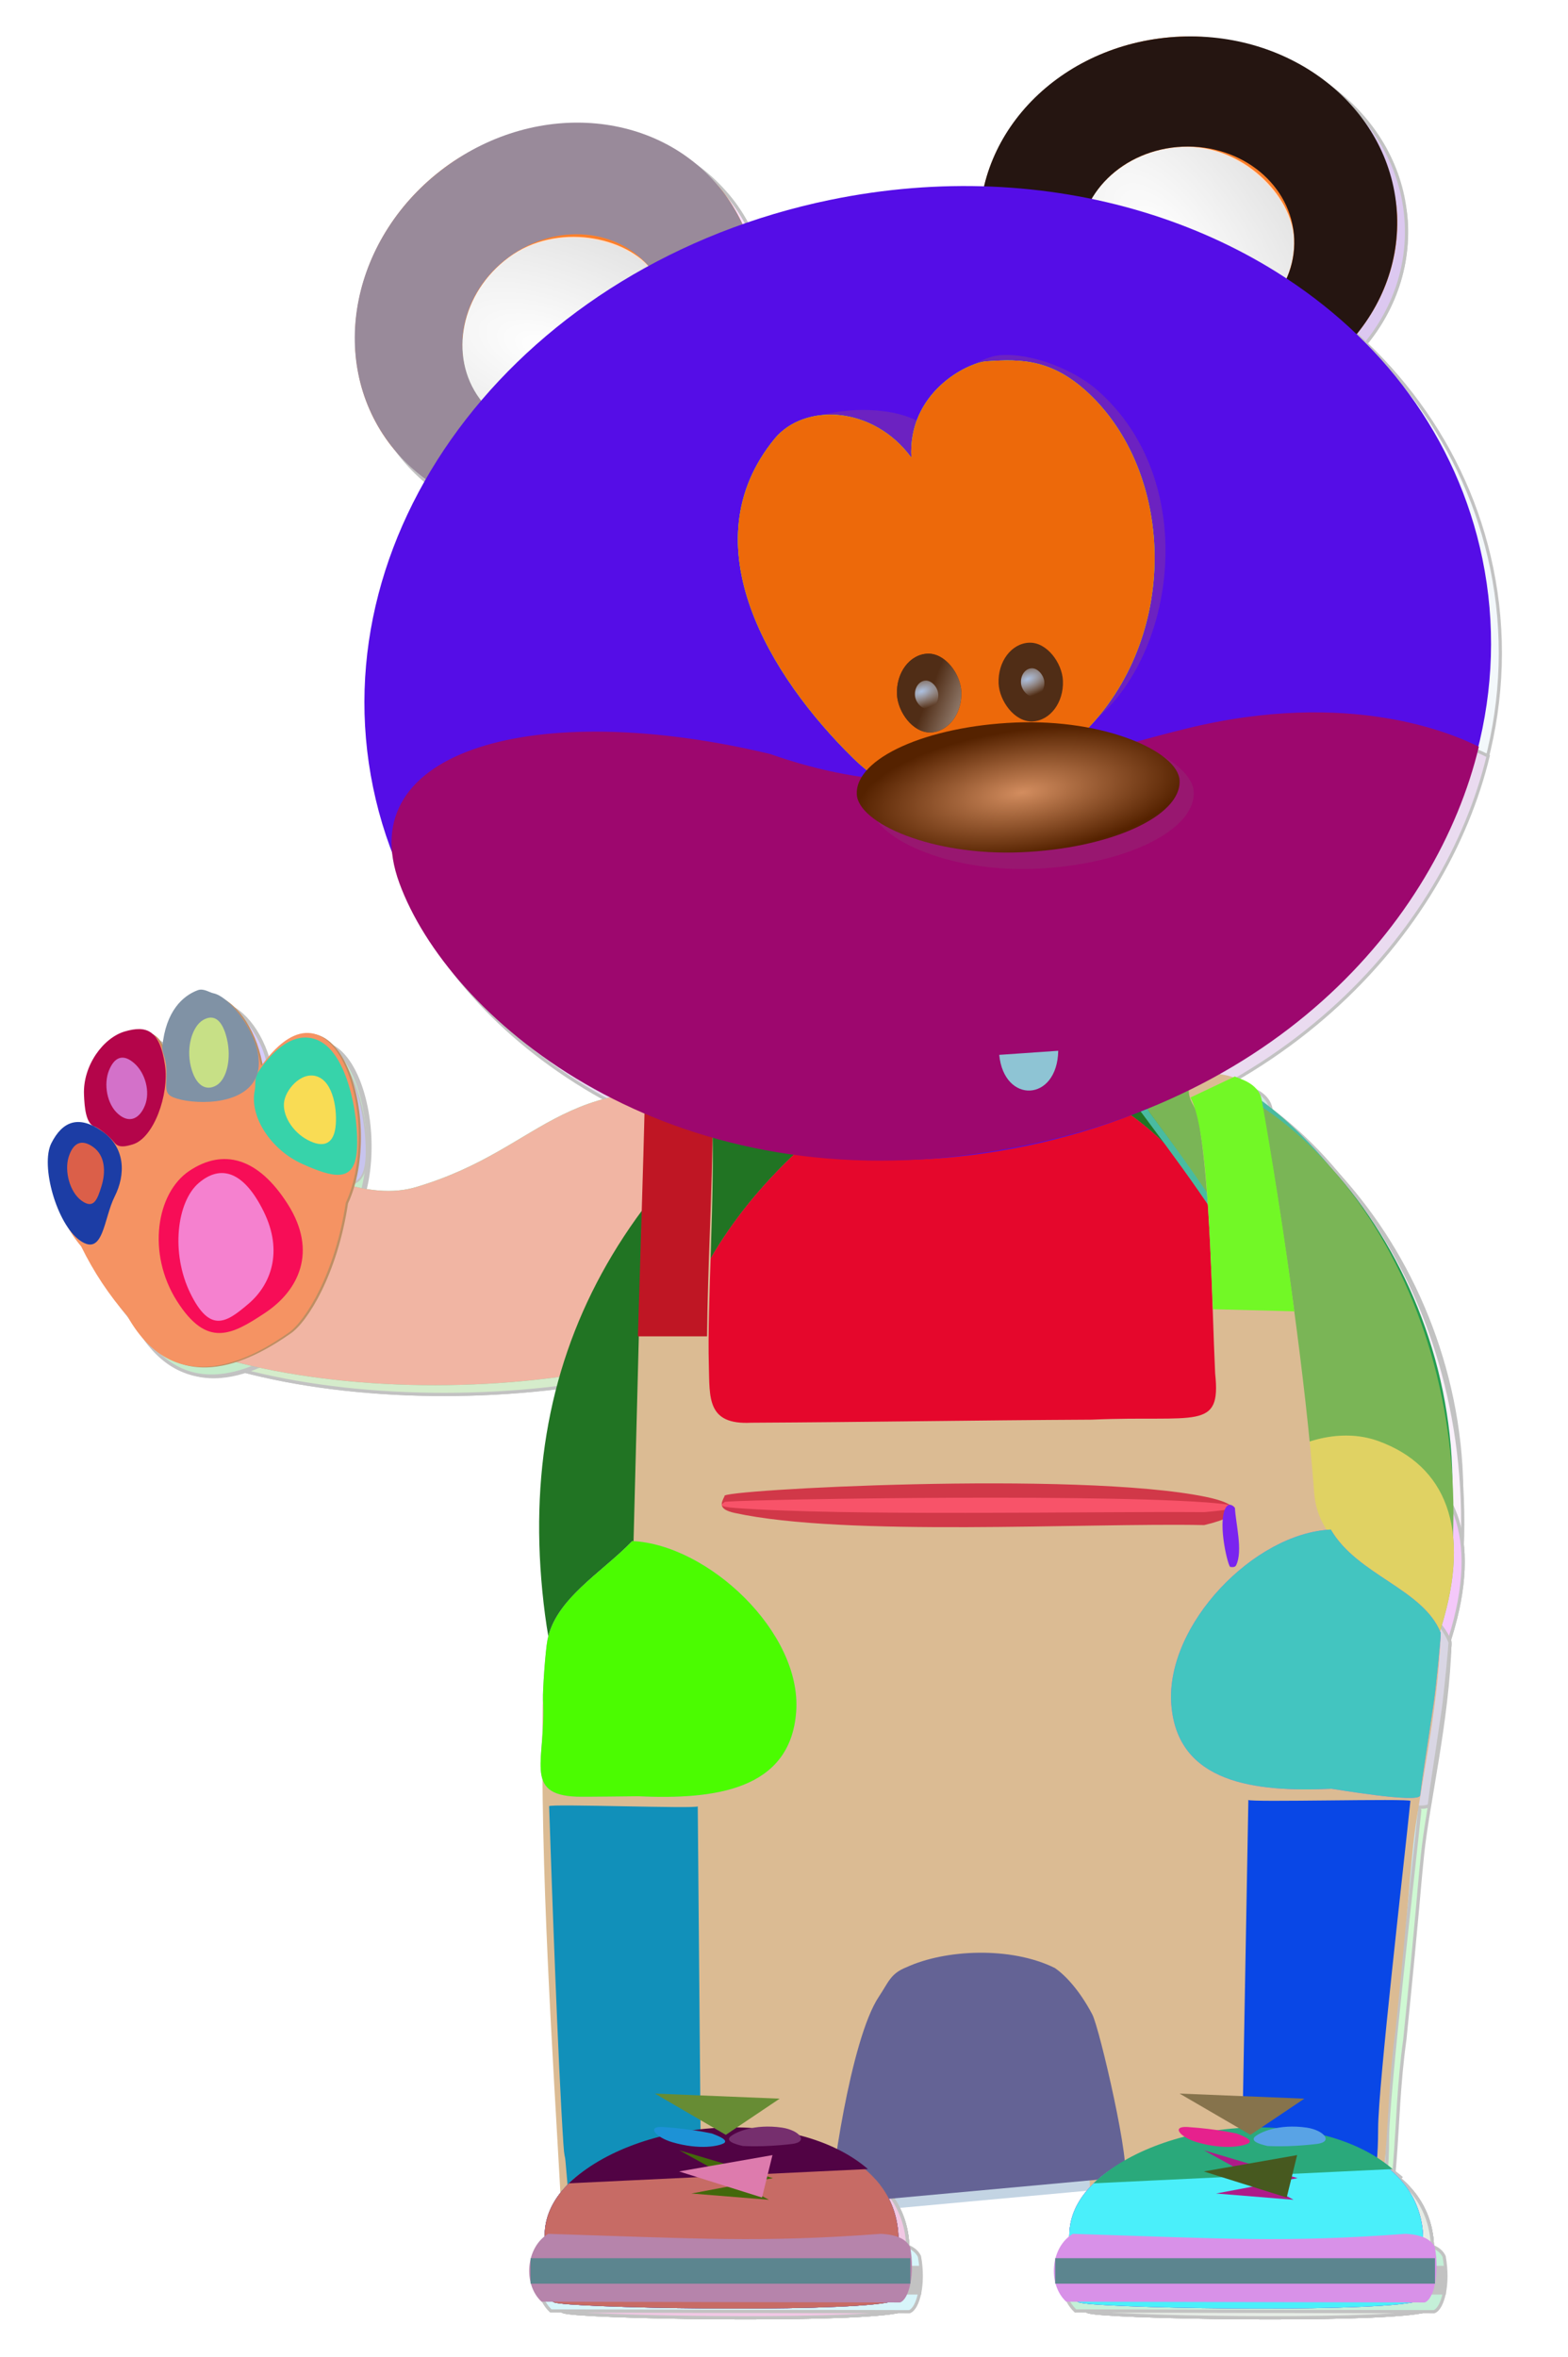 <?xml version="1.0" standalone="no"?>
<svg xmlns:inkscape="http://www.inkscape.org/namespaces/inkscape" xmlns:rdf="http://www.w3.org/1999/02/22-rdf-syntax-ns#" xmlns="http://www.w3.org/2000/svg" xmlns:sodipodi="http://sodipodi.sourceforge.net/DTD/sodipodi-0.dtd" xmlns:cc="http://creativecommons.org/ns#" xmlns:xlink="http://www.w3.org/1999/xlink" xmlns:dc="http://purl.org/dc/elements/1.1/" xmlns:svg="http://www.w3.org/2000/svg" xmlns:ns1="http://sozi.baierouge.fr" id="svg18701" sodipodi:docname="New document 19" viewBox="0 0 404.55 608.04" version="1.1" inkscape:version="0.47pre4 ">
	  <defs id="defs18703">
	    <radialGradient id="radialGradient17108" gradientUnits="userSpaceOnUse" cy="490.64" cx="1272" gradientTransform="matrix(-.726 .202 -.909 -3.266 2653.3 2171.2)" r="110.44" inkscape:collect="always">
	      <stop id="stop4042-4" style="stop-color:#e6e6e6" offset="0"/>
	      <stop id="stop4044-2" style="stop-color:#ff6600;stop-opacity:0" offset="1"/>
	    </radialGradient>
	    <radialGradient id="radialGradient17110" gradientUnits="userSpaceOnUse" cy="523.29" cx="1322.4" gradientTransform="matrix(-1.524 .867 -1.002 -1.76 4025.6 335.25)" r="70.373" inkscape:collect="always">
	      <stop id="stop3411-21" style="stop-color:#ffffff" offset="0"/>
	      <stop id="stop3413-6" style="stop-color:#ffffff;stop-opacity:0" offset="1"/>
	    </radialGradient>
	    <radialGradient id="radialGradient17114" xlink:href="#linearGradient3554-5" gradientUnits="userSpaceOnUse" cy="568.97" cx="1483" gradientTransform="matrix(.878 -4.883 3.37 .606 -1737.8 7471.5)" r="56.994" inkscape:collect="always"/>
	    <linearGradient id="linearGradient3554-5" inkscape:collect="always">
	      <stop id="stop3556-7" style="stop-color:#ffffff" offset="0"/>
	      <stop id="stop3558-6" style="stop-color:#ffffff;stop-opacity:0" offset="1"/>
	    </linearGradient>
	    <radialGradient id="radialGradient17112" xlink:href="#linearGradient3554-5" gradientUnits="userSpaceOnUse" cy="568.97" cx="1483" gradientTransform="matrix(.858 -4.886 2.825 .522 -1231.5 7549.7)" r="56.994" inkscape:collect="always"/>
	    <radialGradient id="radialGradient17116" gradientUnits="userSpaceOnUse" cy="388.15" cx="1268.6" gradientTransform="matrix(-2.297 -.854 .932 -.841 3805.6 1828.3)" r="31.013" inkscape:collect="always">
	      <stop id="stop4032-2" style="stop-color:#e6e6e6" offset="0"/>
	      <stop id="stop4034-7" style="stop-color:#e6e6e6;stop-opacity:0" offset="1"/>
	    </radialGradient>
	    <filter id="filter3975-9" color-interpolation-filters="sRGB" inkscape:collect="always">
	      <feGaussianBlur id="feGaussianBlur3977-5" stdDeviation="1.004" inkscape:collect="always"/>
	    </filter>
	    <radialGradient id="radialGradient17118" gradientUnits="userSpaceOnUse" cy="378.76" cx="1208.9" gradientTransform="matrix(-2.816 -.936 .976 -2.177 4241.9 2333.1)" r="31.748" inkscape:collect="always">
	      <stop id="stop4012-1" style="stop-color:#e6e6e6" offset="0"/>
	      <stop id="stop4014-2" style="stop-color:#ffffff;stop-opacity:0" offset="1"/>
	    </radialGradient>
	    <filter id="filter3979-3" color-interpolation-filters="sRGB" inkscape:collect="always">
	      <feGaussianBlur id="feGaussianBlur3981-3" stdDeviation="0.872" inkscape:collect="always"/>
	    </filter>
	    <radialGradient id="radialGradient17120" gradientUnits="userSpaceOnUse" cy="375.59" cx="1147.8" gradientTransform="matrix(-2.548 -1.202 .849 -1.334 3752.4 2255.9)" r="29.725" inkscape:collect="always">
	      <stop id="stop4006-1" style="stop-color:#e6e6e6" offset="0"/>
	      <stop id="stop4008-3" style="stop-color:#ffffff;stop-opacity:0" offset="1"/>
	    </radialGradient>
	    <filter id="filter3983-8" color-interpolation-filters="sRGB" inkscape:collect="always">
	      <feGaussianBlur id="feGaussianBlur3985-7" stdDeviation="0.831" inkscape:collect="always"/>
	    </filter>
	    <filter id="filter3987-4" color-interpolation-filters="sRGB" inkscape:collect="always">
	      <feGaussianBlur id="feGaussianBlur3989-2" stdDeviation="0.82" inkscape:collect="always"/>
	    </filter>
	    <radialGradient id="radialGradient17122" gradientUnits="userSpaceOnUse" cy="469.12" cx="1168.4" gradientTransform="matrix(-8.287 -2.801 .938 -2.163 10416 4756.1)" r="31.341" inkscape:collect="always">
	      <stop id="stop4000-9" style="stop-color:#cccccc" offset="0"/>
	      <stop id="stop4002-3" style="stop-color:#ffffff;stop-opacity:0" offset="1"/>
	    </radialGradient>
	    <filter id="filter3971-1" color-interpolation-filters="sRGB" inkscape:collect="always">
	      <feGaussianBlur id="feGaussianBlur3973-9" stdDeviation="1.327" inkscape:collect="always"/>
	    </filter>
	    <radialGradient id="radialGradient17124" gradientUnits="userSpaceOnUse" cy="472.08" cx="1173.6" gradientTransform="matrix(-2.33 1.558 -1.118 -3.582 4617 426.92)" r="38.07" inkscape:collect="always">
	      <stop id="stop3456-5" style="stop-color:#6e3713" offset="0"/>
	      <stop id="stop3458-0" style="stop-color:#6e3713;stop-opacity:0" offset="1"/>
	    </radialGradient>
	    <radialGradient id="radialGradient17126" gradientUnits="userSpaceOnUse" cy="384.06" cx="1148.4" gradientTransform="matrix(-1.972 1.925 -1.146 -2.171 4037.2 -866.94)" r="16.896" inkscape:collect="always">
	      <stop id="stop3472-6" style="stop-color:#6e3713" offset="0"/>
	      <stop id="stop3474-0" style="stop-color:#6e3713;stop-opacity:0" offset="1"/>
	    </radialGradient>
	    <radialGradient id="radialGradient17128" gradientUnits="userSpaceOnUse" cy="361.4" cx="1200.2" gradientTransform="matrix(-.29 2.644 -2.36 -.102 2560.5 -2633.3)" r="16.85" inkscape:collect="always">
	      <stop id="stop3480-8" style="stop-color:#6e3713" offset="0"/>
	      <stop id="stop3482-6" style="stop-color:#6e3713;stop-opacity:0" offset="1"/>
	    </radialGradient>
	    <radialGradient id="radialGradient17130" gradientUnits="userSpaceOnUse" cy="421.41" cx="1252.2" gradientTransform="matrix(1.367 -1.718 1.373 1.652 -902.3 1980.6)" r="21.675" inkscape:collect="always">
	      <stop id="stop3488-9" style="stop-color:#6e3713" offset="0"/>
	      <stop id="stop3490-0" style="stop-color:#6e3713;stop-opacity:0" offset="1"/>
	    </radialGradient>
	    <radialGradient id="radialGradient17132" gradientUnits="userSpaceOnUse" cy="411.69" cx="1110.1" gradientTransform="matrix(-2.309 1.614 -1.05 -2.71 4312.5 -142.85)" r="16.33" inkscape:collect="always">
	      <stop id="stop3464-1" style="stop-color:#6e3713" offset="0"/>
	      <stop id="stop3466-3" style="stop-color:#6e3713;stop-opacity:0" offset="1"/>
	    </radialGradient>
	    <radialGradient id="radialGradient17134" gradientUnits="userSpaceOnUse" cy="539.53" cx="1500.5" gradientTransform="matrix(-1.508 -.071 .054 -1.14 3673.9 1616.1)" r="101.3" inkscape:collect="always">
	      <stop id="stop3265-3" style="stop-color:#ffffff" offset="0"/>
	      <stop id="stop3267-4" style="stop-color:#ffffff;stop-opacity:0" offset="1"/>
	    </radialGradient>
	    <linearGradient id="linearGradient17136" y2="338.29" gradientUnits="userSpaceOnUse" x2="1411.6" gradientTransform="translate(20,354)" y1="589.22" x1="1447.8" inkscape:collect="always">
	      <stop id="stop3273-0" style="stop-color:#ffffff" offset="0"/>
	      <stop id="stop3276-6" style="stop-color:#ffffff;stop-opacity:0" offset="1"/>
	    </linearGradient>
	    <linearGradient id="linearGradient17138" y2="516.38" xlink:href="#linearGradient3554-5" gradientUnits="userSpaceOnUse" x2="1562.4" gradientTransform="matrix(.909 0 0 1 153.11 366)" y1="587.09" x1="1529.8" inkscape:collect="always"/>
	    <radialGradient id="radialGradient17140" gradientUnits="userSpaceOnUse" cy="484.85" cx="1827.2" gradientTransform="matrix(1.888 1.152 -.813 1.332 -1501.4 -1907.1)" r="52.046" inkscape:collect="always">
	      <stop id="stop4062-3" style="stop-color:#ff6600" offset="0"/>
	      <stop id="stop4064-7" style="stop-color:#ff9955" offset="1"/>
	    </radialGradient>
	    <linearGradient id="linearGradient17142" y2="516.38" xlink:href="#linearGradient3554-5" gradientUnits="userSpaceOnUse" x2="1562.4" gradientTransform="matrix(.909 0 0 1 156.11 362)" y1="587.09" x1="1529.8" inkscape:collect="always"/>
	    <linearGradient id="linearGradient17144" y2="486.11" gradientUnits="userSpaceOnUse" x2="1323.1" gradientTransform="translate(20.016 360)" y1="434.61" x1="1323.1" inkscape:collect="always">
	      <stop id="stop3527-7" style="stop-color:#80b3ff" offset="0"/>
	      <stop id="stop3529-5" style="stop-color:#80b3ff;stop-opacity:0" offset="1"/>
	    </linearGradient>
	    <linearGradient id="linearGradient17146" y2="494.86" gradientUnits="userSpaceOnUse" x2="1505" gradientTransform="translate(19.878 360)" y1="423.36" x1="1492.5" inkscape:collect="always">
	      <stop id="stop3537-2" style="stop-color:#80b3ff" offset="0"/>
	      <stop id="stop3539-0" style="stop-color:#80b3ff;stop-opacity:0" offset="1"/>
	    </linearGradient>
	    <filter id="filter3695-7" color-interpolation-filters="sRGB" width="1.357" y="-.182" x="-.179" height="1.363" inkscape:collect="always">
	      <feGaussianBlur id="feGaussianBlur3697-3" stdDeviation="5.256" inkscape:collect="always"/>
	    </filter>
	    <linearGradient id="linearGradient17148" y2="690.73" xlink:href="#linearGradient3625-5" gradientUnits="userSpaceOnUse" x2="1326.2" y1="697.75" x1="1269.6" inkscape:collect="always"/>
	    <linearGradient id="linearGradient3625-5" inkscape:collect="always">
	      <stop id="stop3627-9" style="stop-color:#0066ff" offset="0"/>
	      <stop id="stop3629-9" style="stop-color:#0066ff;stop-opacity:0" offset="1"/>
	    </linearGradient>
	    <filter id="filter3641-8" color-interpolation-filters="sRGB" width="1.297" y="-.058" x="-.149" height="1.116" inkscape:collect="always">
	      <feGaussianBlur id="feGaussianBlur3643-1" stdDeviation="2.95" inkscape:collect="always"/>
	    </filter>
	    <filter id="filter3659-2" color-interpolation-filters="sRGB" width="1.335" y="-.066" x="-.167" height="1.132" inkscape:collect="always">
	      <feGaussianBlur id="feGaussianBlur3661-6" stdDeviation="3.537" inkscape:collect="always"/>
	    </filter>
	    <radialGradient id="radialGradient17152" gradientUnits="userSpaceOnUse" cy="584.29" cx="1518.5" gradientTransform="matrix(-1.964 -.227 .099 -.857 4475.3 1823.4)" r="41.64" inkscape:collect="always">
	      <stop id="stop2727-3" style="stop-color:#5599ff" offset="0"/>
	      <stop id="stop2729-8" style="stop-color:#5599ff;stop-opacity:0" offset="1"/>
	    </radialGradient>
	    <radialGradient id="radialGradient17154" gradientUnits="userSpaceOnUse" cy="614.67" cx="1381.7" gradientTransform="matrix(-2.614 .197 -.075 -.997 4999.3 1315.4)" r="39.497" inkscape:collect="always">
	      <stop id="stop3507-2" style="stop-color:#5599ff" offset="0"/>
	      <stop id="stop3509-5" style="stop-color:#5599ff;stop-opacity:0" offset="1"/>
	    </radialGradient>
	    <linearGradient id="linearGradient17156" y2="720.02" xlink:href="#linearGradient3554-5" gradientUnits="userSpaceOnUse" x2="1336.3" gradientTransform="matrix(.914 0 0 .871 136.27 450.63)" y1="795.68" x1="1337.8" inkscape:collect="always"/>
	    <radialGradient id="radialGradient17158" xlink:href="#linearGradient3554-5" gradientUnits="userSpaceOnUse" cy="777.37" cx="1344.2" gradientTransform="matrix(-9.667 .01 -.001 -.457 14360 1469.4)" r="60.018" inkscape:collect="always"/>
	    <linearGradient id="linearGradient17160" y2="783.86" xlink:href="#linearGradient3730-0" gradientUnits="userSpaceOnUse" x2="1298.5" gradientTransform="matrix(.914 0 0 .871 136.27 450.63)" y1="772.86" x1="1281.5" inkscape:collect="always"/>
	    <linearGradient id="linearGradient3730-0" inkscape:collect="always">
	      <stop id="stop3732-1" style="stop-color:#cccccc" offset="0"/>
	      <stop id="stop3734-6" style="stop-color:#cccccc;stop-opacity:0" offset="1"/>
	    </linearGradient>
	    <linearGradient id="linearGradient17162" y2="783.36" xlink:href="#linearGradient3730-0" gradientUnits="userSpaceOnUse" x2="1376" gradientTransform="matrix(.914 0 0 .871 136.27 450.63)" y1="768.86" x1="1392" inkscape:collect="always"/>
	    <filter id="filter3858-0" color-interpolation-filters="sRGB" inkscape:collect="always">
	      <feGaussianBlur id="feGaussianBlur3860-6" stdDeviation="0.573" inkscape:collect="always"/>
	    </filter>
	    <radialGradient id="radialGradient17164" xlink:href="#linearGradient3864-8" gradientUnits="userSpaceOnUse" cy="785.71" cx="1342.5" gradientTransform="matrix(.003 -.961 1.629 .004 79.585 2431.5)" r="57.566" inkscape:collect="always"/>
	    <linearGradient id="linearGradient3864-8" inkscape:collect="always">
	      <stop id="stop3866-9" style="stop-color:#ffffff" offset="0"/>
	      <stop id="stop3868-8" style="stop-color:#999999" offset="1"/>
	    </linearGradient>
	    <linearGradient id="linearGradient17166" y2="720.02" xlink:href="#linearGradient3554-5" gradientUnits="userSpaceOnUse" x2="1336.3" gradientTransform="matrix(.914 0 0 .871 298.27 450.63)" y1="795.68" x1="1337.8" inkscape:collect="always"/>
	    <radialGradient id="radialGradient17168" xlink:href="#linearGradient3554-5" gradientUnits="userSpaceOnUse" cy="777.37" cx="1344.2" gradientTransform="matrix(-9.667 .01 -.001 -.457 14522 1469.4)" r="60.018" inkscape:collect="always"/>
	    <linearGradient id="linearGradient17170" y2="783.86" xlink:href="#linearGradient3730-0" gradientUnits="userSpaceOnUse" x2="1298.5" gradientTransform="matrix(.914 0 0 .871 298.27 450.63)" y1="772.86" x1="1281.5" inkscape:collect="always"/>
	    <linearGradient id="linearGradient17172" y2="783.36" xlink:href="#linearGradient3730-0" gradientUnits="userSpaceOnUse" x2="1376" gradientTransform="matrix(.914 0 0 .871 298.27 450.63)" y1="768.86" x1="1392" inkscape:collect="always"/>
	    <radialGradient id="radialGradient17174" xlink:href="#linearGradient3864-8" gradientUnits="userSpaceOnUse" cy="785.71" cx="1342.5" gradientTransform="matrix(.003 -.961 1.629 .004 241.58 2431.5)" r="57.566" inkscape:collect="always"/>
	    <radialGradient id="radialGradient17176" xlink:href="#linearGradient3554-5" gradientUnits="userSpaceOnUse" cy="135.67" cx="1445.4" gradientTransform="matrix(-3.569 2.428 -5.058 -7.436 8094.5 -568.28)" r="33.96" inkscape:collect="always"/>
	    <radialGradient id="radialGradient17178" xlink:href="#linearGradient3273-87" gradientUnits="userSpaceOnUse" cy="-105.5" cx="1524.8" gradientTransform="matrix(-.494 .53 -.439 -.409 3662.8 -643.88)" r="65.953" inkscape:collect="always"/>
	    <linearGradient id="linearGradient3273-87" inkscape:collect="always">
	      <stop id="stop3275-5" style="stop-color:#ffd5d5" offset="0"/>
	      <stop id="stop3277-8" style="stop-color:#ff7f2a" offset="1"/>
	    </linearGradient>
	    <radialGradient id="radialGradient17180" xlink:href="#linearGradient3554-5" gradientUnits="userSpaceOnUse" cy="135.67" cx="1445.4" gradientTransform="matrix(-3.569 2.428 -5.058 -7.436 8986.9 -2186.5)" r="33.96" inkscape:collect="always"/>
	    <radialGradient id="radialGradient17182" xlink:href="#linearGradient3273-87" gradientUnits="userSpaceOnUse" cy="-112.52" cx="1504.8" gradientTransform="matrix(-.706 .162 -.134 -.585 4217.8 -134.31)" r="65.953" inkscape:collect="always"/>
	    <radialGradient id="radialGradient17184" gradientUnits="userSpaceOnUse" cy="211.23" cx="467.58" gradientTransform="matrix(.196 3.338 -21.255 1.244 7496.1 -1445.1)" r="172.15" inkscape:collect="always">
	      <stop id="stop3189-4" style="stop-color:#ffffff" offset="0"/>
	      <stop id="stop3191-4" style="stop-color:#808080" offset="1"/>
	    </radialGradient>
	    <filter id="filter3235-4" color-interpolation-filters="sRGB" width="1.246" y="-.117" x="-.123" height="1.235" inkscape:collect="always">
	      <feGaussianBlur id="feGaussianBlur3237-4" stdDeviation="6.732" inkscape:collect="always"/>
	    </filter>
	    <radialGradient id="radialGradient17186" gradientUnits="userSpaceOnUse" cy="-91.675" cx="1401.4" gradientTransform="matrix(-2.052 .786 -.819 -2.138 4200.6 -1393.5)" r="65.667" inkscape:collect="always">
	      <stop id="stop3311-9" style="stop-color:#ffffff" offset="0"/>
	      <stop id="stop3313-3" style="stop-color:#ffffff;stop-opacity:0" offset="1"/>
	    </radialGradient>
	    <radialGradient id="radialGradient17188" gradientUnits="userSpaceOnUse" cy="-63.34" cx="1377.1" gradientTransform="matrix(1.469 .744 -.673 1.329 -690.89 -1009.6)" r="65.667" inkscape:collect="always">
	      <stop id="stop3321-78" style="stop-color:#ffffff" offset="0"/>
	      <stop id="stop3323-7" style="stop-color:#ffffff;stop-opacity:0" offset="1"/>
	    </radialGradient>
	    <filter id="filter3247-3" color-interpolation-filters="sRGB" inkscape:collect="always">
	      <feGaussianBlur id="feGaussianBlur3249-0" stdDeviation="1.828" inkscape:collect="always"/>
	    </filter>
	    <radialGradient id="radialGradient17190" gradientUnits="userSpaceOnUse" cy="319.35" cx="1415.5" gradientTransform="matrix(-1.03 .098 -.036 -.382 4559.9 468.79)" r="51" inkscape:collect="always">
	      <stop id="stop3236-2" style="stop-color:#d38d5f" offset="0"/>
	      <stop id="stop3238-5" style="stop-color:#552200" offset="1"/>
	    </radialGradient>
	    <linearGradient id="linearGradient17192" y2="298.36" gradientUnits="userSpaceOnUse" x2="1414.8" gradientTransform="translate(1675.3 167.03)" y1="285.92" x1="1387.2" inkscape:collect="always">
	      <stop id="stop3342-3" style="stop-color:#502d16" offset="0"/>
	      <stop id="stop3344-7" style="stop-color:#ffffff" offset="1"/>
	    </linearGradient>
	    <radialGradient id="radialGradient17194" gradientUnits="userSpaceOnUse" cy="284.04" cx="1384.8" gradientTransform="matrix(-2.263 .557 -.297 -1.205 6234.6 256.48)" r="4.413" inkscape:collect="always">
	      <stop id="stop3352-7" style="stop-color:#afc6e9" offset="0"/>
	      <stop id="stop3354-5" style="stop-color:#e6e6e6;stop-opacity:0" offset="1"/>
	    </radialGradient>
	    <radialGradient id="radialGradient17196" gradientUnits="userSpaceOnUse" cy="284.04" cx="1384.8" gradientTransform="matrix(-2.263 .557 -.297 -1.205 6268.3 256.59)" r="4.413" inkscape:collect="always">
	      <stop id="stop3364-3" style="stop-color:#afc6e9" offset="0"/>
	      <stop id="stop3366-2" style="stop-color:#e6e6e6;stop-opacity:0" offset="1"/>
	    </radialGradient>
	    <filter id="filter16636" color-interpolation-filters="sRGB" inkscape:collect="always">
	      <feGaussianBlur id="feGaussianBlur16638" stdDeviation="1.31" inkscape:collect="always"/>
	    </filter>
	  </defs>
	  <sodipodi:namedview id="base" bordercolor="#666666" inkscape:pageshadow="2" inkscape:window-y="-4" pagecolor="#ffffff" inkscape:window-height="978" inkscape:window-maximized="1" inkscape:zoom="0.35" inkscape:window-x="-4" showgrid="false" borderopacity="1.0" inkscape:current-layer="layer1" inkscape:cx="349.59828" inkscape:cy="82.593444" inkscape:window-width="1400" inkscape:pageopacity="0.0" inkscape:document-units="px"/>
	  <g id="layer1" inkscape:label="Layer 1" inkscape:groupmode="layer" transform="translate(-25.402 -6.912)">
	    <g id="g16704" style="opacity:.24;filter:url(#filter16636);stroke:#000000;fill:#000000" inkscape:export-ydpi="90" inkscape:export-filename="E:\PEKNA_STRANKA\PROJEKTY\macik\Eshop\Banner\transparent-na-banner.png" transform="matrix(3.681 0 0 3.681 -3114.9 -2.633)" inkscape:export-xdpi="90">
	      <g id="g16706" style="stroke:#000000;fill:#000000" transform="matrix(.227 0 0 .227 596.19 -97.402)">
	        <path id="path16708" style="fill:#5915a5" d="m1369.2 782.88c15.734 9.173 26.923 22.36 33.279 37.589 0.033 0.079 0.066 0.158 0.098 0.237-26.24 50.514-144.7 62.155-209.32 38.876-20.348-11.863-8.319-55.843-5.003-68.686 3.873-14.997 45.685 27.692 74.871 19.01 41.682-12.398 43.796-38.276 106.08-27.026z" sodipodi:nodetypes="csccssc" inkscape:transform-center-y="-4.8709156" inkscape:transform-center-x="7.0605272"/>
	        <path id="path16710" style="fill:#50af26" d="m1369.2 782.88c15.734 9.173 26.923 22.36 33.279 37.589 0.033 0.079 0.066 0.158 0.098 0.237-26.24 50.514-144.7 62.155-209.32 38.876-20.348-11.863-8.319-55.843-5.003-68.686 3.873-14.997 45.685 27.692 74.871 19.01 41.682-12.398 43.796-38.276 106.08-27.026z" inkscape:transform-center-x="7.0605272" inkscape:transform-center-y="-4.8709156" sodipodi:nodetypes="csccssc"/>
	        <g id="g16712" style="stroke:#000000;fill:#000000" transform="matrix(.988 -.153 .153 .988 -221.51 479.5)">
	          <g id="g16714" style="stroke:#000000;fill:#000000" transform="matrix(.843 -.024 -.024 .996 115.4 23.964)">
	            <path id="path16716" sodipodi:nodetypes="cssccsccscc" style="fill:#935ef5" d="m1475.2 514.06c0.304-0.161 0.165 0.374 0.285 0.025 9.444-27.427 32.897-14.483 34.635 9.07 0.024 0.333 0.228 1.151 0.431 0.917 31.241-26.445 41.495 24.106 24.07 46.686-7.226 20.986-20.214 33.803-26.954 36.454-12.537 4.931-43.961 15.725-57.882-14.145-5.725-7.598-10.089-15.215-13.51-23.888-14.868-20.114-4.461-45.997 11.041-35.049 0.373 0.263 0.233 0.547 0.244 0.064-12.589-23.53 25.724-36.942 27.64-20.134z"/>
	          </g>
	          <g id="g16718" style="stroke:#000000;fill:#000000" transform="translate(-298.85 -39.986)">
	            <path id="path16720" sodipodi:nodetypes="cssccsccscc" style="fill:#08ab22" d="m1644.9 540.24c0.26-0.167 0.13 0.369 0.24 0.018 8.624-27.553 28.072-15.228 28.964 8.194 0.013 0.331 0.164 1.141 0.341 0.903 26.967-27.104 34.38 23.007 19.148 45.926-6.598 21.083-17.855 34.167-23.598 36.972-10.684 5.217-37.425 16.734-48.43-12.686-4.639-7.431-8.132-14.912-10.803-23.47-12.039-19.678-2.642-45.716 10.155-35.186 0.308 0.253 0.183 0.54 0.204 0.058-10.037-23.136 22.574-37.428 23.779-20.73z"/>
	          </g>
	          <g id="g16722" style="stroke:#000000;fill:#000000" transform="matrix(.463 -.15 .119 .627 756.87 445.41)">
	            <path id="path16724" sodipodi:nodetypes="cssssc" style="fill:#1908b9" d="m1272 457.2c-8.12 10.719-18.759 4.844-34.55-8.13s-21.761-32.169-12.822-42.394c1.986-2.271 1.891-5.396 6.787-7.606 11.841-5.345 29.601-10.223 41.946-0.425 16.815 13.346 6.76 47.835-1.36 58.554z"/>
	            <path id="path16726" sodipodi:nodetypes="csssssc" style="fill:#562dff" d="m1174.1 391.87c-5.295-4.037-1.484-6.2 1.872-14.022 2.082-4.854 0.816-8.202 2.264-10.425 9.741-14.945 23.447-17.741 33.439-16.903 4.006 0.336 6.582 3.553 8.823 4.777 10.776 5.886 22.286 36.318 7.32 46.23-14.345 9.5-44.492-2.623-53.719-9.658z"/>
	            <path id="path16728" sodipodi:nodetypes="csssssc" style="fill:#7fbfb9" d="m1158.9 352.47c14.162 1.977 21.56 6.746 16.983 23.626-3.663 13.567-22.348 29.273-36.51 27.296-3.87-0.54-8.951-1.265-10.416-4.589-2.044-4.64-6.644-10.263-8.383-11.339-5.119-3.166-2.059-11.087 0.204-16.408 5.563-13.08 23.96-20.563 38.122-18.586z"/>
	            <path id="path16730" sodipodi:nodetypes="csssc" style="fill:#963eb8" d="m1090.7 385.03c11.431-7.17 22.54-6.373 33.169 5.902s5.021 24.051-6.41 31.221c-11.431 7.17-19.62 23.873-30.249 11.598s-7.941-41.551 3.49-48.721z"/>
	            <path id="path16732" sodipodi:nodetypes="csssc" style="fill:#889a5e" d="m1168.1 427.35c24.792-2.316 44.118 8.893 52.097 36.224 7.979 27.331-12.168 39.95-36.959 42.267-24.792 2.316-42.64 2.765-50.618-24.566-7.979-27.331 10.689-51.608 35.481-53.924z"/>
	          </g>
	          <path id="path16734" sodipodi:nodetypes="csssc" style="fill:#b5ee4f" d="m1350.8 542.31c7.59-4.685 14.304-1.488 18.465 11.78 4.161 13.267-1.35 22.724-8.941 27.409-7.59 4.685-13.13 7.416-17.291-5.852-4.161-13.267 0.175-28.652 7.766-33.337z"/>
	          <path id="path16736" sodipodi:nodetypes="csssc" style="fill:#8deb71" d="m1328.7 503.75c2.271-3.838 5.085-4.602 8.066-1.032 2.981 3.57 3.553 9.533 1.282 13.37-2.271 3.838-5.634 4.899-8.615 1.33-2.982-3.57-3.005-9.83-0.733-13.668z"/>
	          <path id="path16738" sodipodi:nodetypes="csssc" style="fill:#d4e9b9" d="m1359.8 492.79c3.48-1.392 5.905 0.611 6.405 6.825 0.499 6.215-1.9 12.338-5.38 13.731-3.48 1.392-6.448-0.863-6.948-7.077s2.443-12.086 5.923-13.479z"/>
	          <path id="path16740" sodipodi:nodetypes="csssc" style="fill:#141baf" d="m1394.9 532.59c-1.454 4.004-4.407 5.02-8.801 1.767s-6.76-9.096-5.307-13.1c1.454-4.004 7.493-8.651 11.887-5.398 4.394 3.253 3.674 12.727 2.22 16.731z"/>
	          <path id="path16742" sodipodi:nodetypes="csssc" style="fill:#33c11c" d="m1312.3 528.27c1.972-4.051 4.727-5.117 7.991-1.907 3.263 3.21 2.666 8.228 0.695 12.279-1.972 4.051-3.505 6.771-6.769 3.562-3.263-3.21-3.888-9.883-1.917-13.934z"/>
	        </g>
	        <path id="path16744" d="m1404.9 754.87c26.455-5.377 52.127-2.296 74.676 7.474 0.117 0.051 0.234 0.101 0.35 0.152 56.487 25.649 79.782 90.349 92.68 145.29 10.31 78.902-43.949 126.97-118.11 142.05-74.162 15.072-141.21-28.96-151.52-107.86-10.31-78.902 23.008-139.85 101.93-187.1z" inkscape:transform-center-x="20.531537" style="fill:#a1a223" sodipodi:nodetypes="csccssc"/>
	        <path id="path16746" sodipodi:nodetypes="csccssc" style="fill:#301ced" inkscape:transform-center-x="15.25221" d="m1414.3 773.66c19.653-4.135 38.723-1.766 55.474 5.748 0.087 0.039 0.173 0.078 0.26 0.117 41.962 19.726 59.268 69.486 68.849 111.74 7.659 60.682-32.649 97.654-87.741 109.25-55.092 11.592-104.9-22.272-112.56-82.955-7.659-60.683 17.092-107.55 75.72-143.89z"/>
	        <path id="path16748" d="m1414.3 773.66c19.653-4.135 38.723-1.766 55.474 5.748 0.087 0.039 0.173 0.078 0.26 0.117 41.962 19.726 59.268 69.486 68.849 111.74 7.659 60.682-32.649 97.654-87.741 109.25-55.092 11.592-104.9-22.272-112.56-82.955-7.659-60.683 17.092-107.55 75.72-143.89z" inkscape:transform-center-x="15.25221" style="fill:#d179c5" sodipodi:nodetypes="csccssc"/>
	        <path id="path16750" sodipodi:nodetypes="csccssc" style="fill:#c9f363" inkscape:transform-center-x="15.25221" d="m1414.3 773.66c19.653-4.135 38.723-1.766 55.474 5.748 0.087 0.039 0.173 0.078 0.26 0.117 41.962 19.726 59.268 69.486 68.849 111.74 7.659 60.682-32.649 97.654-87.741 109.25-55.092 11.592-104.9-22.272-112.56-82.955-7.659-60.683 17.092-107.55 75.72-143.89z"/>
	        <path id="path16752" style="fill:#a92535" d="m1483 781.35c-2.535-6.375-6.435-6.539 4.038-18.659 0.054-0.063-9.084 2.703-9.029 2.64 53.165 2.823 105.07 65.865 104.08 151.99-2.163 23.44-30.176 26.125-42.387 28.457-14.258 2.724-16.693-25.85-9.921-55.427 8.296-36.235-15.261-66.692-46.779-109z" inkscape:transform-center-x="0.74069907" inkscape:transform-center-y="17.383918" sodipodi:nodetypes="csccssc"/>
	        <path id="path16754" sodipodi:nodetypes="csssc" style="fill:#08fc3f" d="m1557.4 892.37c20.454 7.511 28.868 26.645 19.206 57.707-9.662 31.063-27.524 41.713-47.978 34.202s-39.445-19.962-29.783-51.024c9.662-31.063 38.101-48.396 58.555-40.885z"/>
	        <path id="path16756" sodipodi:nodetypes="csssc" style="fill:#36bc5b" d="m1557.4 892.37c20.454 7.511 28.868 26.645 19.206 57.707-9.662 31.063-27.524 41.713-47.978 34.202s-39.445-19.962-29.783-51.024c9.662-31.063 38.101-48.396 58.555-40.885z"/>
	        <path id="path16758" style="fill:#e828e9" d="m1490 787.35c-9.976-13.892 16.401-22.229-4.991-16.019 53.165 2.823 107.32 73.615 96.829 149.99-2.163 23.44-22.926 28.125-35.137 30.457-14.258 2.724-16.693-25.85-9.921-55.427 8.296-36.235-15.261-66.692-46.779-109z" sodipodi:nodetypes="cccssc" inkscape:transform-center-y="17.383918" inkscape:transform-center-x="0.74069907"/>
	        <path id="path16760" style="fill:#eac3ef" d="m1490 787.35c-9.976-13.892 16.401-22.229-4.991-16.019 53.165 2.823 103.32 69.115 98.079 150.99-2.163 23.44-24.176 27.125-36.387 29.457-14.258 2.724-12.689-25.212-9.921-55.427 3.296-35.985-15.261-66.692-46.779-109z" inkscape:transform-center-x="0.74069907" inkscape:transform-center-y="17.383918" sodipodi:nodetypes="cccssc"/>
	        <path id="path16762" sodipodi:nodetypes="csssc" style="fill:#2ba747" d="m1560.4 888.37c20.454 7.511 28.868 26.645 19.206 57.707-9.662 31.063-27.524 41.713-47.978 34.202s-39.445-19.962-29.783-51.024c9.662-31.063 38.101-48.396 58.555-40.885z"/>
	        <path id="path16764" sodipodi:nodetypes="csssc" style="fill:#d217eb" d="m1560.4 888.37c20.454 7.511 28.868 26.645 19.206 57.707-9.662 31.063-27.524 41.713-47.978 34.202s-39.445-19.962-29.783-51.024c9.662-31.063 38.101-48.396 58.555-40.885z"/>
	        <path id="path16766" sodipodi:nodetypes="csccccssccccscccsccccscc" style="fill:#35e449" d="m1330.3 919.32c-7.631 6.953-14.286 11.794-19.304 17.461-8.286 9.356-7.668 14.11-8.755 33.112-0.762 51.581 2.977 105.37 5.715 154.74 26.728 15.505 49.955 19.418 88.683 15.051 13.087-18.911 6.668-65.926 19.755-75.72 0.823-1.028 3.967-3.397 5.14-4.178 5.156-3.435 11.152-3.105 18.621-2.726 17.239 0.875 18.436 5.832 24.406 19.336 5.819 19.725 10.58 56.018 2.106 69.12 17.91-2.273 86.597 9.365 88.355-1.013 9.637-24.499 6.728-46.965 10.555-74.194 4.591-45.608 3.859-41.29 5.457-57.072 1.575-15.55 7.844-41.853 8.466-65.346-8.428-17.545-37.013-21.004-39.004-43.238-2.663-35.2-9.684-84.112-15.849-118.65-0.548-12.596-27.345-15.638-22.288-2.919 0.642 1.615 1.866 2.905 2.303 5.404 3.905 22.296 4.163 56.482 5.222 78.982 1.924 17.865-5.711 12.835-38.11 14.241-36.969 0.191-68.13 0.757-105.1 0.948-13.773 0.723-12.84-7.706-13.122-17.674-0.543-19.196 1.943-51.997 1.012-76.717-6.49-1.907-15.467-4.626-20.725-6.143"/>
	        <path id="path16768" sodipodi:nodetypes="ccssc" style="fill:#8358f1" d="m1302.9 1132.4c2.426-38.471 115.4-46.647 108.96 7.178-0.153 2.858 1.577 13.88-3.224 14.754-17.366 3.158-98.813 1.684-102.89-0.067-4.706-2.021-3.068-14.234-2.848-21.864z"/>
	        <g id="g16770" style="stroke:#000000;fill:#000000" transform="translate(20,360)">
	          <path id="path16772" sodipodi:nodetypes="cscsc" style="fill:#5e5859" d="m1486.5 554.27c-36.793-0.742-110.64 3.694-144.93-3.742-5.332-1.157-4.197-3.071-3.151-5.232-2.511-1.835 109.07-7.944 148.72 0.285 9.539 1.98 13.441 5.354-0.641 8.689z"/>
	          <path id="path16774" sodipodi:nodetypes="cscsc" style="fill:#b795b5" d="m1486.5 550.27c-36.793-0.257-110.64 1.28-144.93-1.297-5.332-0.401-4.197-1.064-3.151-1.813-2.511-0.636 109.07-2.753 148.72 0.099 9.539 0.686 13.441 1.855-0.641 3.011z"/>
	          <path id="path16776" sodipodi:nodetypes="cscsc" style="fill:#b8e23e" d="m1496 548.98c0.166 4.477 2.543 13.27 0.371 17.663-0.338 0.683-1.011 0.608-1.769 0.552-0.604 0.364-3.991-12.941-1.607-18.009 0.574-1.219 1.693-1.802 3.005-0.206z"/>
	        </g>
	        <path id="path16778" sodipodi:nodetypes="ccccc" style="fill:#24d3e4" d="m1353 855.99h-21.344c0.73-24.798 1.555-49.588 2.182-74.396 6.239 3.076 12.705 5.601 20.864 8.41-0.024 20.094-1.524 44.07-1.702 65.986z"/>
	        <path id="path16780" sodipodi:nodetypes="cccscc" style="fill:#22937e" d="m1509.2 847.61c-1.19-28.94-2.267-56.835-6.941-65.361l13.754-6.514c0.372 0.532 7.218 1.657 8.235 7.208 2.691 14.685 7.599 45.544 10.086 65.322l-25.134-0.655z"/>
	        <path id="path16782" sodipodi:nodetypes="csccsc" style="fill:#034a8b" transform="matrix(1.304 0 0 1.135 -411.47 258.61)" d="m1382.5 762.39c-0.377-3.91 4.499-44.796 11.322-56.459 2.284-3.905 2.712-6.241 6.506-7.969 9.181-4.87 24.743-5.734 35.178 0.221 2.268 1.804 5.706 5.781 8.838 12.621 1.739 3.797 9.516 42.496 7.468 44.295"/>
	        <path id="path16784" sodipodi:nodetypes="cssssc" style="fill:#3a14a9" transform="matrix(1.002 -.005 .006 .977 13.305 384.48)" d="m1330.6 748.44c-11.005-1.56-38.08 5.411-41.035 9.822-0.02 0.029-0.34-4.663-0.663-8.437-0.183-2.131-0.343-0.835-0.61-5.432-1.537-26.453-3.048-80.589-3.759-106.71-0.023-0.841 45.822 1.108 45.799 0.272"/>
	        <path id="path16786" d="m1331.6 751.34c-11.005-1.56-34.144 8.187-38.417 13.997-0.925 1.257-1.094-9.641-1.417-13.416-0.183-2.131-0.357-5.617-0.33-10.224 0.081-13.42-7.17-84.049-8.931-103.66-0.075-0.837 47.852 0.757 47.829-0.079" sodipodi:nodetypes="cssssc" style="fill:#199fcc" transform="matrix(-1.046 -.005 -.006 .977 2915.5 382.49)"/>
	        <path id="path16788" sodipodi:nodetypes="csssssc" style="fill:#b1c9ae" d="m1545.6 915.66c8.219 14.121 28.465 18.254 33.933 31.867 0.144 0.358-1.469 16.77-2.112 21.134-2.519 17.091-3.563 23.253-4.263 29.099-0.304 2.536-27.031-2.087-27.336-2.073-23.687 1.082-47.728-1.703-49.479-26.161-1.751-24.459 25.57-52.784 49.258-53.866z"/>
	        <path id="path16790" sodipodi:nodetypes="csssssc" style="fill:#5f538f" d="m1545.6 915.66c8.219 14.121 28.465 18.254 33.933 31.867 0.144 0.358-1.469 16.77-2.112 21.134-2.519 17.091-3.563 23.253-4.263 29.099-0.304 2.536-27.031-2.087-27.336-2.073-23.687 1.082-47.728-1.703-49.479-26.161-1.751-24.459 25.57-52.784 49.258-53.866z"/>
	        <path id="path16792" sodipodi:nodetypes="csssssc" style="fill:#12e698" d="m1329.9 919.2c-9.714 10.055-23.782 17.897-26.211 30.718-0.577 3.045-1.501 15.607-1.342 18.306 1.081 18.352-6.391 29.263 10.375 29.895 2.522 0.094 18.591-0.143 18.894-0.129 23.411 1.082 47.172-1.703 48.903-26.161 1.731-24.459-27.207-51.546-50.618-52.628z"/>
	        <path id="path16794" sodipodi:nodetypes="csssssc" style="fill:#ccbfe3" d="m1329.9 919.2c-9.714 10.055-23.782 17.897-26.211 30.718-0.577 3.045-1.501 15.607-1.342 18.306 1.081 18.352-6.391 29.263 10.375 29.895 2.522 0.094 18.591-0.143 18.894-0.129 23.411 1.082 47.172-1.703 48.903-26.161 1.731-24.459-27.207-51.546-50.618-52.628z"/>
	        <path id="path16796" sodipodi:nodetypes="ccssc" style="fill:#3c139a" d="m1302.9 1132.4c2.426-38.471 115.4-46.647 108.96 7.178-0.153 2.858 1.577 13.88-3.224 14.754-17.366 3.158-98.813 1.684-102.89-0.067-4.706-2.021-3.068-14.234-2.848-21.864z"/>
	        <path id="path16798" sodipodi:nodetypes="ccssc" style="fill:#2e9a5e" d="m1302.9 1132.4c2.426-38.471 115.4-46.647 108.96 7.178-0.153 2.858 1.577 13.88-3.224 14.754-17.366 3.158-98.813 1.684-102.89-0.067-4.706-2.021-3.068-14.234-2.848-21.864z"/>
	        <path id="path16800" sodipodi:nodetypes="ccssc" style="fill:#e7ee06" d="m1302.9 1132.4c2.426-38.471 115.4-46.647 108.96 7.178-0.153 2.858 1.577 13.88-3.224 14.754-17.366 3.158-98.813 1.684-102.89-0.067-4.706-2.021-3.068-14.234-2.848-21.864z"/>
	        <path id="path16802" sodipodi:nodetypes="ccssc" style="fill:#c31b8e" d="m1302.9 1132.4c2.426-38.471 115.4-46.647 108.96 7.178-0.153 2.858 1.577 13.88-3.224 14.754-17.366 3.158-98.813 1.684-102.89-0.067-4.706-2.021-3.068-14.234-2.848-21.864z"/>
	        <path id="path16804" sodipodi:nodetypes="cc" style="fill:#88c021" transform="matrix(.962 0 0 1.035 71.07 331.83)" d="m1288.2 759.11c22.322-19.691 72.612-22.998 96-4.25"/>
	        <path id="path16806" sodipodi:nodetypes="cc" style="fill:#569d10" d="m1342.8 1105.1 5.102 18.084"/>
	        <path id="path16808" style="fill:#9130f6" d="m1372.1 1122.6-23.929-1.945 25.174-4.746-28.945-8.607"/>
	        <path id="path16810" style="fill:#f9a27a" d="m1373.2 1108.8-28.822 5.046 25.596 8.046"/>
	        <path id="path16812" sodipodi:nodetypes="cc" style="fill:#c7519a" d="m1373.7 1106.1-2.776 18.32"/>
	        <path id="path16814" sodipodi:nodetypes="ccccc" style="fill:#a90623" d="m1364.1 1106c-0.277-0.087 5.664 0.503 15.246-0.653 5.144-0.684 2.116-4.217-3.149-5.027-8.743-1.292-14.758 1.521-16.162 2.917-1.002 1.236 1.046 2.064 4.064 2.763z"/>
	        <path id="path16816" sodipodi:nodetypes="ccccc" style="fill:#5b8188" d="m1354.4 1102.1c0.27 0.118-5.572-1.354-15.074-1.979-5.104-0.283-2.249 3.15 2.918 4.692 8.581 2.518 14.625 1.178 16.064 0.251 1.036-0.86-0.955-1.886-3.908-2.965z"/>
	        <path id="path16818" sodipodi:nodetypes="ccc" style="fill:#41706d" d="m1336.9 1089.8 21.893 12.748 16.634-11.18"/>
	        <path id="path16820" sodipodi:nodetypes="cccccc" style="fill:#58d4ec" d="m1412.6 1154.3-110.71-0.24c-5.866-5.462-4.783-16.912 2.07-20.953 45.869 1.451 65.696 2.78 102.7 0 5.248 0.265 7.939 1.808 9.054 4.139 1.53 8.335-0.339 16.04-3.11 17.054z"/>
	        <rect id="rect16822" style="stroke:#000000;fill:#000000" transform="scale(1,-1)" rx="53.173" ry="0" height="7.871" width="117.26" y="-1148.5" x="1298.5"/>
	        <path id="path16824" sodipodi:nodetypes="ccssc" style="fill:#567d77" d="m1464.9 1132.4c2.426-38.471 115.4-46.647 108.96 7.178-0.153 2.858 1.577 13.88-3.224 14.754-17.366 3.158-98.813 1.684-102.89-0.067-4.706-2.021-3.068-14.234-2.848-21.864z"/>
	        <path id="path16826" sodipodi:nodetypes="ccssc" style="fill:#2679ee" d="m1464.9 1132.4c2.426-38.471 115.4-46.647 108.96 7.178-0.153 2.858 1.577 13.88-3.224 14.754-17.366 3.158-98.813 1.684-102.89-0.067-4.706-2.021-3.068-14.234-2.848-21.864z"/>
	        <path id="path16828" sodipodi:nodetypes="ccssc" style="fill:#c68a4b" d="m1464.9 1132.4c2.426-38.471 115.4-46.647 108.96 7.178-0.153 2.858 1.577 13.88-3.224 14.754-17.366 3.158-98.813 1.684-102.89-0.067-4.706-2.021-3.068-14.234-2.848-21.864z"/>
	        <path id="path16830" sodipodi:nodetypes="ccssc" style="fill:#8ddbfa" d="m1464.9 1132.4c2.426-38.471 115.4-46.647 108.96 7.178-0.153 2.858 1.577 13.88-3.224 14.754-17.366 3.158-98.813 1.684-102.89-0.067-4.706-2.021-3.068-14.234-2.848-21.864z"/>
	        <path id="path16832" sodipodi:nodetypes="ccssc" style="fill:#96b092" d="m1464.9 1132.4c2.426-38.471 115.4-46.647 108.96 7.178-0.153 2.858 1.577 13.88-3.224 14.754-17.366 3.158-98.813 1.684-102.89-0.067-4.706-2.021-3.068-14.234-2.848-21.864z"/>
	        <path id="path16834" d="m1288.2 759.11c22.322-19.691 72.612-22.998 96-4.25" sodipodi:nodetypes="cc" style="fill:#7f1c50" transform="matrix(.962 0 0 1.035 233.07 331.83)"/>
	        <path id="path16836" sodipodi:nodetypes="cc" style="fill:#64b71e" d="m1504.8 1105.1 5.102 18.084"/>
	        <path id="path16838" style="fill:#415602" d="m1534.1 1122.6-23.929-1.945 25.174-4.746-28.945-8.607"/>
	        <path id="path16840" style="fill:#286eed" d="m1535.2 1108.8-28.822 5.046 25.596 8.046"/>
	        <path id="path16842" sodipodi:nodetypes="cc" style="fill:#1e49ec" d="m1535.7 1106.1-2.776 18.32"/>
	        <path id="path16844" sodipodi:nodetypes="ccccc" style="fill:#c60d45" d="m1526.1 1106c-0.277-0.087 5.664 0.503 15.246-0.653 5.144-0.684 2.116-4.217-3.149-5.027-8.743-1.292-14.758 1.521-16.162 2.917-1.002 1.236 1.046 2.064 4.064 2.763z"/>
	        <path id="path16846" sodipodi:nodetypes="ccccc" style="fill:#3dc313" d="m1516.4 1102.1c0.27 0.118-5.572-1.354-15.074-1.979-5.104-0.283-2.249 3.15 2.918 4.692 8.581 2.518 14.625 1.178 16.064 0.251 1.036-0.86-0.955-1.886-3.908-2.965z"/>
	        <path id="path16848" sodipodi:nodetypes="ccc" style="fill:#4f7a59" d="m1498.9 1089.8 21.893 12.748 16.634-11.18"/>
	        <path id="path16850" sodipodi:nodetypes="cccccc" style="fill:#09c05d" d="m1574.6 1154.3-110.71-0.24c-5.866-5.462-4.783-16.912 2.07-20.953 45.869 1.451 65.696 2.78 102.7 0 5.248 0.265 7.939 1.808 9.054 4.139 1.53 8.335-0.339 16.04-3.11 17.054z"/>
	        <rect id="rect16852" ry="0" style="stroke:#000000;fill:#000000" rx="53.173" transform="scale(1,-1)" height="7.871" width="117.26" y="-1148.5" x="1460.5"/>
	      </g>
	      <g id="g16854" style="stroke:#000000;fill:#000000" transform="matrix(.222 0 0 .222 235.4 -20.121)">
	        <rect id="rect16856" style="stroke:#000000;fill:#000000" transform="rotate(-36.498)" rx="65.96" ry="59.268" height="118.54" width="131.92" y="1867.4" x="2192.1"/>
	        <rect id="rect16858" style="stroke:#000000;fill:#000000" transform="rotate(-36.498)" rx="33.96" ry="30.515" height="61.029" width="67.92" y="1902.4" x="2223.1"/>
	        <rect id="rect16860" style="stroke:#000000;fill:#000000" transform="rotate(-36.498)" rx="33.96" ry="30.515" height="61.029" width="67.92" y="1902.2" x="2223.4"/>
	        <path id="path16862" style="fill:#eb85f9" d="m2925.9 158.09c-29.375 21.735-37.294 60.454-17.764 86.849s58.891 30.171 88.266 8.436 37.3-60.498 17.771-86.893c-19.53-26.395-58.897-30.127-88.272-8.392zm20.066 28.381c15.124-11.19 35.411-9.251 45.466 4.339s5.958 33.532-9.166 44.723c-15.124 11.19-35.368 9.257-45.423-4.332s-6.002-33.539 9.122-44.729z"/>
	        <rect id="rect16864" style="stroke:#000000;fill:#000000" transform="rotate(-2.405)" rx="65.96" ry="59.268" height="118.54" width="131.92" y="249.22" x="3084.5"/>
	        <rect id="rect16866" style="stroke:#000000;fill:#000000" transform="rotate(-2.405)" rx="33.96" ry="30.515" height="61.029" width="67.92" y="284.23" x="3115.5"/>
	        <rect id="rect16868" style="stroke:#000000;fill:#000000" transform="rotate(-2.405)" rx="33.96" ry="30.515" height="61.029" width="67.92" y="283.98" x="3115.7"/>
	        <path id="path16870" style="fill:#6d1bbf" d="m3158.1 116.8c-36.51 1.533-64.771 29.159-63.393 61.965 1.378 32.806 31.858 57.995 68.367 56.462 36.51-1.533 64.801-29.192 63.423-61.997-1.378-32.806-31.887-57.963-68.397-56.43zm0.709 34.751c18.797-0.79 34.511 12.189 35.22 29.079 0.709 16.89-13.862 31.109-32.659 31.899-18.797 0.79-34.478-12.159-35.188-29.049-0.709-16.89 13.829-31.139 32.626-31.929z"/>
	        <path id="path16872" sodipodi:nodetypes="cssssssc" style="fill:#cde3f0" d="m3047.5 168.35c34.606-7.142 68.554-5.309 98.687 3.762 0.156 0.047 0.312 0.094 0.468 0.142 14.996 4.558 29.04 10.91 41.741 18.842 33.128 20.69 57.121 52.129 65.04 90.501 17.079 82.759-47.269 165.5-144.28 185.52-97.009 20.02-188.86-30.488-205.94-113.25-17.079-82.759 47.268-165.5 144.28-185.52z"/>
	        <path id="path16874" sodipodi:nodetypes="cscssc" style="fill:#a669c1" d="m3028.6 343.3c52.67 18.555 87.204 2.898 131.15-7.972 51.761-12.802 84.504 1.641 92.578 5.678-13.123 54.542-64.887 116.74-162.22 128.98-97.336 12.239-163.23-43.922-178.6-85.944-15.368-42.022 43.021-58.501 117.1-40.737z"/>
	        <g id="g16876" style="opacity:.557;filter:url(#filter3235-4);stroke:#000000;fill:#000000" transform="matrix(.987 -.041 .043 1.026 1715.1 415.44)">
	          <path id="path16878" sodipodi:nodetypes="ccssssc" style="fill:#a5ea1b" d="m1338.5-113.48c9.882-10.836 37.301-9.996 46.351-2.805 5.005-13.789 19.33-20.252 25.538-20.414 10.901-0.284 23.87 6.054 30.073 11.633 34.299 30.848 20.622 89.65-10.481 105.12-20.965 10.429-56.553 39.765-67.456 5.481-8.775-27.592-52.836-66.859-24.025-99.017z"/>
	        </g>
	        <g id="g16880" style="stroke:#000000;fill:#000000" transform="matrix(.999 -.042 .042 .999 1694.3 416.3)">
	          <path id="path16882" sodipodi:nodetypes="ccssssc" style="fill:#5091db" d="m1342-116.4c9.882-10.836 31.482-9.022 42.809 7.904-0.308-20.603 18.824-29.257 25.032-29.419 10.901-0.284 21.027 0.021 32.603 12.363 24.968 26.618 24.67 77.238-6.939 106.1-17.12 15.63-48.055 31.613-73.023 4.995s-49.294-69.779-20.483-101.94z"/>
	          <path id="path16884" sodipodi:nodetypes="ccssssc" style="fill:#246d48" d="m1342-116.4c9.882-10.836 31.482-9.022 42.809 7.904-0.308-20.603 18.824-29.257 25.032-29.419 10.901-0.284 21.027 0.021 32.603 12.363 24.968 26.618 24.67 77.238-6.939 106.1-17.12 15.63-48.055 31.613-73.023 4.995s-49.294-69.779-20.483-101.94z"/>
	          <path id="path16886" sodipodi:nodetypes="ccssssc" style="fill:#22426f" d="m1342-116.4c9.882-10.836 31.482-9.022 42.809 7.904-0.308-20.603 18.824-29.257 25.032-29.419 10.901-0.284 21.027 0.021 32.603 12.363 24.968 26.618 24.67 77.238-6.939 106.1-17.12 15.63-48.055 31.613-73.023 4.995s-49.294-69.779-20.483-101.94z"/>
	        </g>
	        <rect id="rect16888" style="opacity:.37;filter:url(#filter3247-3);stroke:#000000;fill:#000000" transform="matrix(.999 -.042 .042 .999 1680.8 96.585)" rx="178.8" ry="44.25" height="44.25" width="102" y="298.61" x="1367.5"/>
	        <rect id="rect16890" style="stroke:#000000;fill:#000000" transform="rotate(-2.405)" rx="35.629" ry="24.876" height="24.876" width="20.326" y="440.52" x="3052.3"/>
	        <rect id="rect16892" style="stroke:#000000;fill:#000000" transform="rotate(-2.405)" rx="35.629" ry="24.876" height="24.876" width="20.326" y="438.4" x="3084.5"/>
	        <rect id="rect16894" style="stroke:#000000;fill:#000000" transform="rotate(-2.405)" rx="178.8" ry="41" height="41" width="102" y="463.4" x="3038.3"/>
	        <rect id="rect16896" style="stroke:#000000;fill:#000000" transform="rotate(-2.405)" rx="35.629" ry="24.876" height="24.876" width="20.326" y="440.52" x="3052.3"/>
	        <rect id="rect16898" style="opacity:.961;stroke:#000000;fill:#000000" transform="rotate(-6.801)" rx="12.901" ry="9.008" height="9.008" width="7.36" y="682.31" x="3014.2"/>
	        <rect id="rect16900" ry="9.008" style="opacity:.961;stroke:#000000;fill:#000000" rx="12.901" transform="rotate(-6.801)" height="9.008" width="7.36" y="682.42" x="3047.9"/>
	        <path id="path16902" sodipodi:nodetypes="cc" style="fill:#1b731b" d="m3100.9 438.28c1.518 15.554 18.326 14.923 18.63-1.287"/>
	      </g>
	    </g>
	    <g id="g16904" inkscape:export-ydpi="90" inkscape:export-xdpi="90" inkscape:export-filename="E:\PEKNA_STRANKA\PROJEKTY\macik\Eshop\Banner\transparent-na-banner.png" transform="matrix(3.681 0 0 3.681 -3117.3 -5.019)">
	      <g id="g16906" transform="matrix(.227 0 0 .227 596.19 -97.402)">
	        <path id="path16908" style="fill:#6cdfa0" d="m1369.2 782.88c15.734 9.173 26.923 22.36 33.279 37.589 0.033 0.079 0.066 0.158 0.098 0.237-26.24 50.514-144.7 62.155-209.32 38.876-20.348-11.863-8.319-55.843-5.003-68.686 3.873-14.997 45.685 27.692 74.871 19.01 41.682-12.398 43.796-38.276 106.08-27.026z" inkscape:transform-center-x="7.0605272" inkscape:transform-center-y="-4.8709156" sodipodi:nodetypes="csccssc"/>
	        <path id="path16910" style="fill:#f1b5a3" d="m1369.2 782.88c15.734 9.173 26.923 22.36 33.279 37.589 0.033 0.079 0.066 0.158 0.098 0.237-26.24 50.514-144.7 62.155-209.32 38.876-20.348-11.863-8.319-55.843-5.003-68.686 3.873-14.997 45.685 27.692 74.871 19.01 41.682-12.398 43.796-38.276 106.08-27.026z" sodipodi:nodetypes="csccssc" inkscape:transform-center-y="-4.8709156" inkscape:transform-center-x="7.0605272"/>
	        <g id="g16912" style="fill:#cccccc" transform="matrix(.988 -.153 .153 .988 -221.51 479.5)">
	          <g id="g16914" style="fill:url(#radialGradient17110)" transform="matrix(.843 -.024 -.024 .996 115.4 23.964)">
	            <path id="path16916" sodipodi:nodetypes="cssccsccscc" style="fill:#be8e63" d="m1475.2 514.06c0.304-0.161 0.165 0.374 0.285 0.025 9.444-27.427 32.897-14.483 34.635 9.07 0.024 0.333 0.228 1.151 0.431 0.917 31.241-26.445 41.495 24.106 24.07 46.686-7.226 20.986-20.214 33.803-26.954 36.454-12.537 4.931-43.961 15.725-57.882-14.145-5.725-7.598-10.089-15.215-13.51-23.888-14.868-20.114-4.461-45.997 11.041-35.049 0.373 0.263 0.233 0.547 0.244 0.064-12.589-23.53 25.724-36.942 27.64-20.134z"/>
	          </g>
	          <g id="g16918" style="fill:url(#radialGradient17114)" transform="translate(-298.85 -39.986)">
	            <path id="path16920" sodipodi:nodetypes="cssccsccscc" style="fill:#f59363" d="m1644.9 540.24c0.26-0.167 0.13 0.369 0.24 0.018 8.624-27.553 28.072-15.228 28.964 8.194 0.013 0.331 0.164 1.141 0.341 0.903 26.967-27.104 34.38 23.007 19.148 45.926-6.598 21.083-17.855 34.167-23.598 36.972-10.684 5.217-37.425 16.734-48.43-12.686-4.639-7.431-8.132-14.912-10.803-23.47-12.039-19.678-2.642-45.716 10.155-35.186 0.308 0.253 0.183 0.54 0.204 0.058-10.037-23.136 22.574-37.428 23.779-20.73z"/>
	          </g>
	          <g id="g16922" style="fill:#6e3713" transform="matrix(.463 -.15 .119 .627 756.87 445.41)">
	            <path id="path16924" sodipodi:nodetypes="cssssc" style="fill:#37d3aa" d="m1272 457.2c-8.12 10.719-18.759 4.844-34.55-8.13s-21.761-32.169-12.822-42.394c1.986-2.271 1.891-5.396 6.787-7.606 11.841-5.345 29.601-10.223 41.946-0.425 16.815 13.346 6.76 47.835-1.36 58.554z"/>
	            <path id="path16926" sodipodi:nodetypes="csssssc" style="fill:#8092a5" d="m1174.1 391.87c-5.295-4.037-1.484-6.2 1.872-14.022 2.082-4.854 0.816-8.202 2.264-10.425 9.741-14.945 23.447-17.741 33.439-16.903 4.006 0.336 6.582 3.553 8.823 4.777 10.776 5.886 22.286 36.318 7.32 46.23-14.345 9.5-44.492-2.623-53.719-9.658z"/>
	            <path id="path16928" sodipodi:nodetypes="csssssc" style="fill:#b4054a" d="m1158.9 352.47c14.162 1.977 21.56 6.746 16.983 23.626-3.663 13.567-22.348 29.273-36.51 27.296-3.87-0.54-8.951-1.265-10.416-4.589-2.044-4.64-6.644-10.263-8.383-11.339-5.119-3.166-2.059-11.087 0.204-16.408 5.563-13.08 23.96-20.563 38.122-18.586z"/>
	            <path id="path16930" sodipodi:nodetypes="csssc" style="fill:#1c3da5" d="m1090.7 385.03c11.431-7.17 22.54-6.373 33.169 5.902s5.021 24.051-6.41 31.221c-11.431 7.17-19.62 23.873-30.249 11.598s-7.941-41.551 3.49-48.721z"/>
	            <path id="path16932" sodipodi:nodetypes="csssc" style="fill:#f70d57" d="m1168.1 427.35c24.792-2.316 44.118 8.893 52.097 36.224 7.979 27.331-12.168 39.95-36.959 42.267-24.792 2.316-42.64 2.765-50.618-24.566-7.979-27.331 10.689-51.608 35.481-53.924z"/>
	          </g>
	          <path id="path16934" sodipodi:nodetypes="csssc" style="fill:#f581cf" d="m1350.8 542.31c7.59-4.685 14.304-1.488 18.465 11.78 4.161 13.267-1.35 22.724-8.941 27.409-7.59 4.685-13.13 7.416-17.291-5.852-4.161-13.267 0.175-28.652 7.766-33.337z"/>
	          <path id="path16936" sodipodi:nodetypes="csssc" style="fill:#d371c9" d="m1328.7 503.75c2.271-3.838 5.085-4.602 8.066-1.032 2.981 3.57 3.553 9.533 1.282 13.37-2.271 3.838-5.634 4.899-8.615 1.33-2.982-3.57-3.005-9.83-0.733-13.668z"/>
	          <path id="path16938" sodipodi:nodetypes="csssc" style="fill:#c7e086" d="m1359.8 492.79c3.48-1.392 5.905 0.611 6.405 6.825 0.499 6.215-1.9 12.338-5.38 13.731-3.48 1.392-6.448-0.863-6.948-7.077s2.443-12.086 5.923-13.479z"/>
	          <path id="path16940" sodipodi:nodetypes="csssc" style="fill:#f9dc54" d="m1394.9 532.59c-1.454 4.004-4.407 5.02-8.801 1.767s-6.76-9.096-5.307-13.1c1.454-4.004 7.493-8.651 11.887-5.398 4.394 3.253 3.674 12.727 2.22 16.731z"/>
	          <path id="path16942" sodipodi:nodetypes="csssc" style="fill:#db5f49" d="m1312.3 528.27c1.972-4.051 4.727-5.117 7.991-1.907 3.263 3.21 2.666 8.228 0.695 12.279-1.972 4.051-3.505 6.771-6.769 3.562-3.263-3.21-3.888-9.883-1.917-13.934z"/>
	        </g>
	        <path id="path16944" sodipodi:nodetypes="csccssc" style="fill:#217423" inkscape:transform-center-x="20.531537" d="m1404.9 754.87c26.455-5.377 52.127-2.296 74.676 7.474 0.117 0.051 0.234 0.101 0.35 0.152 56.487 25.649 79.782 90.349 92.68 145.29 10.31 78.902-43.949 126.97-118.11 142.05-74.162 15.072-141.21-28.96-151.52-107.86-10.31-78.902 23.008-139.85 101.93-187.1z"/>
	        <path id="path16946" d="m1414.3 773.66c19.653-4.135 38.723-1.766 55.474 5.748 0.087 0.039 0.173 0.078 0.26 0.117 41.962 19.726 59.268 69.486 68.849 111.74 7.659 60.682-32.649 97.654-87.741 109.25-55.092 11.592-104.9-22.272-112.56-82.955-7.659-60.683 17.092-107.55 75.72-143.89z" inkscape:transform-center-x="15.25221" style="fill:#d1bb52" sodipodi:nodetypes="csccssc"/>
	        <path id="path16948" sodipodi:nodetypes="csccssc" style="fill:#6e5c56" inkscape:transform-center-x="15.25221" d="m1414.3 773.66c19.653-4.135 38.723-1.766 55.474 5.748 0.087 0.039 0.173 0.078 0.26 0.117 41.962 19.726 59.268 69.486 68.849 111.74 7.659 60.682-32.649 97.654-87.741 109.25-55.092 11.592-104.9-22.272-112.56-82.955-7.659-60.683 17.092-107.55 75.72-143.89z"/>
	        <path id="path16950" d="m1414.3 773.66c19.653-4.135 38.723-1.766 55.474 5.748 0.087 0.039 0.173 0.078 0.26 0.117 41.962 19.726 59.268 69.486 68.849 111.74 7.659 60.682-32.649 97.654-87.741 109.25-55.092 11.592-104.9-22.272-112.56-82.955-7.659-60.683 17.092-107.55 75.72-143.89z" inkscape:transform-center-x="15.25221" style="fill:#e5072c" sodipodi:nodetypes="csccssc"/>
	        <path id="path16952" style="fill:#49bba0" d="m1483 781.35c-2.535-6.375-6.435-6.539 4.038-18.659 0.054-0.063-9.084 2.703-9.029 2.64 53.165 2.823 105.07 65.865 104.08 151.99-2.163 23.44-30.176 26.125-42.387 28.457-14.258 2.724-16.693-25.85-9.921-55.427 8.296-36.235-15.261-66.692-46.779-109z" sodipodi:nodetypes="csccssc" inkscape:transform-center-y="17.383918" inkscape:transform-center-x="0.74069907"/>
	        <path id="path16954" sodipodi:nodetypes="csssc" style="fill:#9d2990" d="m1557.4 892.37c20.454 7.511 28.868 26.645 19.206 57.707-9.662 31.063-27.524 41.713-47.978 34.202s-39.445-19.962-29.783-51.024c9.662-31.063 38.101-48.396 58.555-40.885z"/>
	        <path id="path16956" sodipodi:nodetypes="csssc" style="fill:#27259f" d="m1557.4 892.37c20.454 7.511 28.868 26.645 19.206 57.707-9.662 31.063-27.524 41.713-47.978 34.202s-39.445-19.962-29.783-51.024c9.662-31.063 38.101-48.396 58.555-40.885z"/>
	        <path id="path16958" style="fill:#249e51" d="m1490 787.35c-9.976-13.892 16.401-22.229-4.991-16.019 53.165 2.823 107.32 73.615 96.829 149.99-2.163 23.44-22.926 28.125-35.137 30.457-14.258 2.724-16.693-25.85-9.921-55.427 8.296-36.235-15.261-66.692-46.779-109z" inkscape:transform-center-x="0.74069907" inkscape:transform-center-y="17.383918" sodipodi:nodetypes="cccssc"/>
	        <path id="path16960" style="fill:#7ab556" d="m1490 787.35c-9.976-13.892 16.401-22.229-4.991-16.019 53.165 2.823 103.32 69.115 98.079 150.99-2.163 23.44-24.176 27.125-36.387 29.457-14.258 2.724-12.689-25.212-9.921-55.427 3.296-35.985-15.261-66.692-46.779-109z" sodipodi:nodetypes="cccssc" inkscape:transform-center-y="17.383918" inkscape:transform-center-x="0.74069907"/>
	        <path id="path16962" sodipodi:nodetypes="csssc" style="fill:#7ebf5e" d="m1560.4 888.37c20.454 7.511 28.868 26.645 19.206 57.707-9.662 31.063-27.524 41.713-47.978 34.202s-39.445-19.962-29.783-51.024c9.662-31.063 38.101-48.396 58.555-40.885z"/>
	        <path id="path16964" sodipodi:nodetypes="csssc" style="fill:#e0d263" d="m1560.4 888.37c20.454 7.511 28.868 26.645 19.206 57.707-9.662 31.063-27.524 41.713-47.978 34.202s-39.445-19.962-29.783-51.024c9.662-31.063 38.101-48.396 58.555-40.885z"/>
	        <path id="path16966" sodipodi:nodetypes="csccccssccccscccsccccscc" style="fill:#dbbb93" d="m1330.3 919.32c-7.631 6.953-14.286 11.794-19.304 17.461-8.286 9.356-7.668 14.11-8.755 33.112-0.762 51.581 2.977 105.37 5.715 154.74 26.728 15.505 49.955 19.418 88.683 15.051 13.087-18.911 6.668-65.926 19.755-75.72 0.823-1.028 3.967-3.397 5.14-4.178 5.156-3.435 11.152-3.105 18.621-2.726 17.239 0.875 18.436 5.832 24.406 19.336 5.819 19.725 10.58 56.018 2.106 69.12 17.91-2.273 86.597 9.365 88.355-1.013 9.637-24.499 6.728-46.965 10.555-74.194 4.591-45.608 3.859-41.29 5.457-57.072 1.575-15.55 7.844-41.853 8.466-65.346-8.428-17.545-37.013-21.004-39.004-43.238-2.663-35.2-9.684-84.112-15.849-118.65-0.548-12.596-27.345-15.638-22.288-2.919 0.642 1.615 1.866 2.905 2.303 5.404 3.905 22.296 4.163 56.482 5.222 78.982 1.924 17.865-5.711 12.835-38.11 14.241-36.969 0.191-68.13 0.757-105.1 0.948-13.773 0.723-12.84-7.706-13.122-17.674-0.543-19.196 1.943-51.997 1.012-76.717-6.49-1.907-15.467-4.626-20.725-6.143"/>
	        <path id="path16968" sodipodi:nodetypes="ccssc" style="fill:#8007dc" d="m1302.9 1132.4c2.426-38.471 115.4-46.647 108.96 7.178-0.153 2.858 1.577 13.88-3.224 14.754-17.366 3.158-98.813 1.684-102.89-0.067-4.706-2.021-3.068-14.234-2.848-21.864z"/>
	        <g id="g16970" transform="translate(20,360)">
	          <path id="path16972" sodipodi:nodetypes="cscsc" style="fill:#d13848" d="m1486.5 554.27c-36.793-0.742-110.64 3.694-144.93-3.742-5.332-1.157-4.197-3.071-3.151-5.232-2.511-1.835 109.07-7.944 148.72 0.285 9.539 1.98 13.441 5.354-0.641 8.689z"/>
	          <path id="path16974" sodipodi:nodetypes="cscsc" style="fill:#f85369" d="m1486.5 550.27c-36.793-0.257-110.64 1.28-144.93-1.297-5.332-0.401-4.197-1.064-3.151-1.813-2.511-0.636 109.07-2.753 148.72 0.099 9.539 0.686 13.441 1.855-0.641 3.011z"/>
	          <path id="path16976" sodipodi:nodetypes="cscsc" style="fill:#7a24ef" d="m1496 548.98c0.166 4.477 2.543 13.27 0.371 17.663-0.338 0.683-1.011 0.608-1.769 0.552-0.604 0.364-3.991-12.941-1.607-18.009 0.574-1.219 1.693-1.802 3.005-0.206z"/>
	        </g>
	        <path id="path16978" sodipodi:nodetypes="ccccc" style="fill:#bf1624" d="m1353 855.99h-21.344c0.73-24.798 1.555-49.588 2.182-74.396 6.239 3.076 12.705 5.601 20.864 8.41-0.024 20.094-1.524 44.07-1.702 65.986z"/>
	        <path id="path16980" sodipodi:nodetypes="cccscc" style="fill:#72f826" d="m1509.2 847.61c-1.19-28.94-2.267-56.835-6.941-65.361l13.754-6.514c0.372 0.532 7.218 1.657 8.235 7.208 2.691 14.685 7.599 45.544 10.086 65.322l-25.134-0.655z"/>
	        <path id="path16982" d="m1382.5 762.39c-0.377-3.91 4.499-44.796 11.322-56.459 2.284-3.905 2.712-6.241 6.506-7.969 9.181-4.87 24.743-5.734 35.178 0.221 2.268 1.804 5.706 5.781 8.838 12.621 1.739 3.797 9.516 42.496 7.468 44.295" sodipodi:nodetypes="csccsc" style="fill:#646395" transform="matrix(1.304 0 0 1.135 -411.47 258.61)"/>
	        <path id="path16984" d="m1330.6 748.44c-11.005-1.56-38.08 5.411-41.035 9.822-0.02 0.029-0.34-4.663-0.663-8.437-0.183-2.131-0.343-0.835-0.61-5.432-1.537-26.453-3.048-80.589-3.759-106.71-0.023-0.841 45.822 1.108 45.799 0.272" sodipodi:nodetypes="cssssc" style="fill:#1190ba" transform="matrix(1.002 -.005 .006 .977 13.305 384.48)"/>
	        <path id="path16986" sodipodi:nodetypes="cssssc" style="fill:#0947e6" transform="matrix(-1.046 -.005 -.006 .977 2915.5 382.49)" d="m1331.6 751.34c-11.005-1.56-34.144 8.187-38.417 13.997-0.925 1.257-1.094-9.641-1.417-13.416-0.183-2.131-0.357-5.617-0.33-10.224 0.081-13.42-7.17-84.049-8.931-103.66-0.075-0.837 47.852 0.757 47.829-0.079"/>
	        <path id="path16988" sodipodi:nodetypes="csssssc" style="fill:#c751e7" d="m1545.6 915.66c8.219 14.121 28.465 18.254 33.933 31.867 0.144 0.358-1.469 16.77-2.112 21.134-2.519 17.091-3.563 23.253-4.263 29.099-0.304 2.536-27.031-2.087-27.336-2.073-23.687 1.082-47.728-1.703-49.479-26.161-1.751-24.459 25.57-52.784 49.258-53.866z"/>
	        <path id="path16990" sodipodi:nodetypes="csssssc" style="fill:#43c5c0" d="m1545.6 915.66c8.219 14.121 28.465 18.254 33.933 31.867 0.144 0.358-1.469 16.77-2.112 21.134-2.519 17.091-3.563 23.253-4.263 29.099-0.304 2.536-27.031-2.087-27.336-2.073-23.687 1.082-47.728-1.703-49.479-26.161-1.751-24.459 25.57-52.784 49.258-53.866z"/>
	        <path id="path16992" sodipodi:nodetypes="csssssc" style="fill:#b4a6d4" d="m1329.9 919.2c-9.714 10.055-23.782 17.897-26.211 30.718-0.577 3.045-1.501 15.607-1.342 18.306 1.081 18.352-6.391 29.263 10.375 29.895 2.522 0.094 18.591-0.143 18.894-0.129 23.411 1.082 47.172-1.703 48.903-26.161 1.731-24.459-27.207-51.546-50.618-52.628z"/>
	        <path id="path16994" sodipodi:nodetypes="csssssc" style="fill:#4bfc01" d="m1329.9 919.2c-9.714 10.055-23.782 17.897-26.211 30.718-0.577 3.045-1.501 15.607-1.342 18.306 1.081 18.352-6.391 29.263 10.375 29.895 2.522 0.094 18.591-0.143 18.894-0.129 23.411 1.082 47.172-1.703 48.903-26.161 1.731-24.459-27.207-51.546-50.618-52.628z"/>
	        <path id="path16996" sodipodi:nodetypes="ccssc" style="fill:#323a5c" d="m1302.9 1132.4c2.426-38.471 115.4-46.647 108.96 7.178-0.153 2.858 1.577 13.88-3.224 14.754-17.366 3.158-98.813 1.684-102.89-0.067-4.706-2.021-3.068-14.234-2.848-21.864z"/>
	        <path id="path16998" sodipodi:nodetypes="ccssc" style="fill:#fba1c0" d="m1302.9 1132.4c2.426-38.471 115.4-46.647 108.96 7.178-0.153 2.858 1.577 13.88-3.224 14.754-17.366 3.158-98.813 1.684-102.89-0.067-4.706-2.021-3.068-14.234-2.848-21.864z"/>
	        <path id="path17000" sodipodi:nodetypes="ccssc" style="fill:#2e578d" d="m1302.9 1132.4c2.426-38.471 115.4-46.647 108.96 7.178-0.153 2.858 1.577 13.88-3.224 14.754-17.366 3.158-98.813 1.684-102.89-0.067-4.706-2.021-3.068-14.234-2.848-21.864z"/>
	        <path id="path17002" sodipodi:nodetypes="ccssc" style="fill:#c76b65" d="m1302.9 1132.4c2.426-38.471 115.4-46.647 108.96 7.178-0.153 2.858 1.577 13.88-3.224 14.754-17.366 3.158-98.813 1.684-102.89-0.067-4.706-2.021-3.068-14.234-2.848-21.864z"/>
	        <path id="path17004" d="m1288.2 759.11c22.322-19.691 72.612-22.998 96-4.25" sodipodi:nodetypes="cc" style="fill:#510344" transform="matrix(.962 0 0 1.035 71.07 331.83)"/>
	        <path id="path17006" sodipodi:nodetypes="cc" style="fill:#17ecd8" d="m1342.8 1105.1 5.102 18.084"/>
	        <path id="path17008" style="fill:#43680b" d="m1372.1 1122.6-23.929-1.945 25.174-4.746-28.945-8.607"/>
	        <path id="path17010" style="fill:#dd7bad" d="m1373.2 1108.8-28.822 5.046 25.596 8.046"/>
	        <path id="path17012" sodipodi:nodetypes="cc" style="fill:#15b6e7" d="m1373.7 1106.1-2.776 18.32"/>
	        <path id="path17014" sodipodi:nodetypes="ccccc" style="fill:#762f6e" d="m1364.1 1106c-0.277-0.087 5.664 0.503 15.246-0.653 5.144-0.684 2.116-4.217-3.149-5.027-8.743-1.292-14.758 1.521-16.162 2.917-1.002 1.236 1.046 2.064 4.064 2.763z"/>
	        <path id="path17016" sodipodi:nodetypes="ccccc" style="fill:#1d92d6" d="m1354.4 1102.1c0.27 0.118-5.572-1.354-15.074-1.979-5.104-0.283-2.249 3.15 2.918 4.692 8.581 2.518 14.625 1.178 16.064 0.251 1.036-0.86-0.955-1.886-3.908-2.965z"/>
	        <path id="path17018" sodipodi:nodetypes="ccc" style="fill:#678c34" d="m1336.9 1089.8 21.893 12.748 16.634-11.18"/>
	        <path id="path17020" sodipodi:nodetypes="cccccc" style="fill:#b684ab" d="m1412.6 1154.3-110.71-0.24c-5.866-5.462-4.783-16.912 2.07-20.953 45.869 1.451 65.696 2.78 102.7 0 5.248 0.265 7.939 1.808 9.054 4.139 1.53 8.335-0.339 16.04-3.11 17.054z"/>
	        <rect id="rect17022" ry="0" style="fill:#5c858f" rx="53.173" transform="scale(1,-1)" height="7.871" width="117.26" y="-1148.5" x="1298.5"/>
	        <path id="path17024" sodipodi:nodetypes="ccssc" style="fill:#97b18f" d="m1464.9 1132.4c2.426-38.471 115.4-46.647 108.96 7.178-0.153 2.858 1.577 13.88-3.224 14.754-17.366 3.158-98.813 1.684-102.89-0.067-4.706-2.021-3.068-14.234-2.848-21.864z"/>
	        <path id="path17026" sodipodi:nodetypes="ccssc" style="fill:#1cf9bb" d="m1464.9 1132.4c2.426-38.471 115.4-46.647 108.96 7.178-0.153 2.858 1.577 13.88-3.224 14.754-17.366 3.158-98.813 1.684-102.89-0.067-4.706-2.021-3.068-14.234-2.848-21.864z"/>
	        <path id="path17028" sodipodi:nodetypes="ccssc" style="fill:#a9acf7" d="m1464.9 1132.4c2.426-38.471 115.4-46.647 108.96 7.178-0.153 2.858 1.577 13.88-3.224 14.754-17.366 3.158-98.813 1.684-102.89-0.067-4.706-2.021-3.068-14.234-2.848-21.864z"/>
	        <path id="path17030" sodipodi:nodetypes="ccssc" style="fill:#950de1" d="m1464.9 1132.4c2.426-38.471 115.4-46.647 108.96 7.178-0.153 2.858 1.577 13.88-3.224 14.754-17.366 3.158-98.813 1.684-102.89-0.067-4.706-2.021-3.068-14.234-2.848-21.864z"/>
	        <path id="path17032" sodipodi:nodetypes="ccssc" style="fill:#4aeffa" d="m1464.9 1132.4c2.426-38.471 115.4-46.647 108.96 7.178-0.153 2.858 1.577 13.88-3.224 14.754-17.366 3.158-98.813 1.684-102.89-0.067-4.706-2.021-3.068-14.234-2.848-21.864z"/>
	        <path id="path17034" sodipodi:nodetypes="cc" style="fill:#2aa97b" transform="matrix(.962 0 0 1.035 233.07 331.83)" d="m1288.2 759.11c22.322-19.691 72.612-22.998 96-4.25"/>
	        <path id="path17036" sodipodi:nodetypes="cc" style="fill:#62ee74" d="m1504.8 1105.1 5.102 18.084"/>
	        <path id="path17038" style="fill:#ae1b89" d="m1534.1 1122.6-23.929-1.945 25.174-4.746-28.945-8.607"/>
	        <path id="path17040" style="fill:#47591f" d="m1535.2 1108.8-28.822 5.046 25.596 8.046"/>
	        <path id="path17042" sodipodi:nodetypes="cc" style="fill:#738114" d="m1535.7 1106.1-2.776 18.32"/>
	        <path id="path17044" sodipodi:nodetypes="ccccc" style="fill:#59a3e5" d="m1526.1 1106c-0.277-0.087 5.664 0.503 15.246-0.653 5.144-0.684 2.116-4.217-3.149-5.027-8.743-1.292-14.758 1.521-16.162 2.917-1.002 1.236 1.046 2.064 4.064 2.763z"/>
	        <path id="path17046" sodipodi:nodetypes="ccccc" style="fill:#e6218d" d="m1516.4 1102.1c0.27 0.118-5.572-1.354-15.074-1.979-5.104-0.283-2.249 3.15 2.918 4.692 8.581 2.518 14.625 1.178 16.064 0.251 1.036-0.86-0.955-1.886-3.908-2.965z"/>
	        <path id="path17048" sodipodi:nodetypes="ccc" style="fill:#86734c" d="m1498.9 1089.8 21.893 12.748 16.634-11.18"/>
	        <path id="path17050" sodipodi:nodetypes="cccccc" style="fill:#d891e8" d="m1574.6 1154.3-110.71-0.24c-5.866-5.462-4.783-16.912 2.07-20.953 45.869 1.451 65.696 2.78 102.7 0 5.248 0.265 7.939 1.808 9.054 4.139 1.53 8.335-0.339 16.04-3.11 17.054z"/>
	        <rect id="rect17052" style="fill:#5c858f" transform="scale(1,-1)" rx="53.173" ry="0" height="7.871" width="117.26" y="-1148.5" x="1460.5"/>
	      </g>
	      <g id="g17054" transform="matrix(.222 0 0 .222 235.4 -20.121)">
	        <rect id="rect17056" ry="59.268" style="fill:#ff7f2a" rx="65.96" transform="rotate(-36.498)" height="118.54" width="131.92" y="1867.4" x="2192.1"/>
	        <rect id="rect17058" ry="30.515" style="fill:#999999" rx="33.96" transform="rotate(-36.498)" height="61.029" width="67.92" y="1902.4" x="2223.1"/>
	        <rect id="rect17060" ry="30.515" style="fill:url(#radialGradient17176)" rx="33.96" transform="rotate(-36.498)" height="61.029" width="67.92" y="1902.2" x="2223.4"/>
	        <path id="path17062" style="fill:#998a9a" d="m2925.9 158.09c-29.375 21.735-37.294 60.454-17.764 86.849s58.891 30.171 88.266 8.436 37.3-60.498 17.771-86.893c-19.53-26.395-58.897-30.127-88.272-8.392zm20.066 28.381c15.124-11.19 35.411-9.251 45.466 4.339s5.958 33.532-9.166 44.723c-15.124 11.19-35.368 9.257-45.423-4.332s-6.002-33.539 9.122-44.729z"/>
	        <rect id="rect17064" ry="59.268" style="fill:#ff7f2a" rx="65.96" transform="rotate(-2.405)" height="118.54" width="131.92" y="249.22" x="3084.5"/>
	        <rect id="rect17066" ry="30.515" style="fill:#999999" rx="33.96" transform="rotate(-2.405)" height="61.029" width="67.92" y="284.23" x="3115.5"/>
	        <rect id="rect17068" ry="30.515" style="fill:url(#radialGradient17180)" rx="33.96" transform="rotate(-2.405)" height="61.029" width="67.92" y="283.98" x="3115.7"/>
	        <path id="path17070" style="fill:#251511" d="m3158.1 116.8c-36.51 1.533-64.771 29.159-63.393 61.965 1.378 32.806 31.858 57.995 68.367 56.462 36.51-1.533 64.801-29.192 63.423-61.997-1.378-32.806-31.887-57.963-68.397-56.43zm0.709 34.751c18.797-0.79 34.511 12.189 35.22 29.079 0.709 16.89-13.862 31.109-32.659 31.899-18.797 0.79-34.478-12.159-35.188-29.049-0.709-16.89 13.829-31.139 32.626-31.929z"/>
	        <path id="path17072" sodipodi:nodetypes="cssssssc" style="fill:#550de7" d="m3047.5 168.35c34.606-7.142 68.554-5.309 98.687 3.762 0.156 0.047 0.312 0.094 0.468 0.142 14.996 4.558 29.04 10.91 41.741 18.842 33.128 20.69 57.121 52.129 65.04 90.501 17.079 82.759-47.269 165.5-144.28 185.52-97.009 20.02-188.86-30.488-205.94-113.25-17.079-82.759 47.268-165.5 144.28-185.52z"/>
	        <path id="path17074" sodipodi:nodetypes="cscssc" style="fill:#9d076e" d="m3028.6 343.3c52.67 18.555 87.204 2.898 131.15-7.972 51.761-12.802 84.504 1.641 92.578 5.678-13.123 54.542-64.887 116.74-162.22 128.98-97.336 12.239-163.23-43.922-178.6-85.944-15.368-42.022 43.021-58.501 117.1-40.737z"/>
	        <g id="g17076" style="opacity:.557;filter:url(#filter3235-4);fill:#4d4d4d" transform="matrix(.987 -.041 .043 1.026 1715.1 415.44)">
	          <path id="path17078" sodipodi:nodetypes="ccssssc" style="fill:#7d33a4" d="m1338.5-113.48c9.882-10.836 37.301-9.996 46.351-2.805 5.005-13.789 19.33-20.252 25.538-20.414 10.901-0.284 23.87 6.054 30.073 11.633 34.299 30.848 20.622 89.65-10.481 105.12-20.965 10.429-56.553 39.765-67.456 5.481-8.775-27.592-52.836-66.859-24.025-99.017z"/>
	        </g>
	        <g id="g17080" transform="matrix(.999 -.042 .042 .999 1694.3 416.3)">
	          <path id="path17082" sodipodi:nodetypes="ccssssc" style="fill:#24e3d5" d="m1342-116.4c9.882-10.836 31.482-9.022 42.809 7.904-0.308-20.603 18.824-29.257 25.032-29.419 10.901-0.284 21.027 0.021 32.603 12.363 24.968 26.618 24.67 77.238-6.939 106.1-17.12 15.63-48.055 31.613-73.023 4.995s-49.294-69.779-20.483-101.94z"/>
	          <path id="path17084" sodipodi:nodetypes="ccssssc" style="fill:#7be63f" d="m1342-116.4c9.882-10.836 31.482-9.022 42.809 7.904-0.308-20.603 18.824-29.257 25.032-29.419 10.901-0.284 21.027 0.021 32.603 12.363 24.968 26.618 24.67 77.238-6.939 106.1-17.12 15.63-48.055 31.613-73.023 4.995s-49.294-69.779-20.483-101.94z"/>
	          <path id="path17086" sodipodi:nodetypes="ccssssc" style="fill:#ed690a" d="m1342-116.4c9.882-10.836 31.482-9.022 42.809 7.904-0.308-20.603 18.824-29.257 25.032-29.419 10.901-0.284 21.027 0.021 32.603 12.363 24.968 26.618 24.67 77.238-6.939 106.1-17.12 15.63-48.055 31.613-73.023 4.995s-49.294-69.779-20.483-101.94z"/>
	        </g>
	        <rect id="rect17088" ry="44.25" style="opacity:.37;filter:url(#filter3247-3);fill:#808080" rx="178.8" transform="matrix(.999 -.042 .042 .999 1680.8 96.585)" height="44.25" width="102" y="298.61" x="1367.5"/>
	        <rect id="rect17090" ry="24.876" style="fill:#502d16" rx="35.629" transform="rotate(-2.405)" height="24.876" width="20.326" y="440.52" x="3052.3"/>
	        <rect id="rect17092" ry="24.876" style="fill:#502d16" rx="35.629" transform="rotate(-2.405)" height="24.876" width="20.326" y="438.4" x="3084.5"/>
	        <rect id="rect17094" ry="41" style="fill:url(#radialGradient17190)" rx="178.8" transform="rotate(-2.405)" height="41" width="102" y="463.4" x="3038.3"/>
	        <rect id="rect17096" ry="24.876" style="fill:url(#linearGradient17192)" rx="35.629" transform="rotate(-2.405)" height="24.876" width="20.326" y="440.52" x="3052.3"/>
	        <rect id="rect17098" ry="9.008" style="opacity:.961;fill:url(#radialGradient17194)" rx="12.901" transform="rotate(-6.801)" height="9.008" width="7.36" y="682.31" x="3014.2"/>
	        <rect id="rect17100" style="opacity:.961;fill:url(#radialGradient17196)" transform="rotate(-6.801)" rx="12.901" ry="9.008" height="9.008" width="7.36" y="682.42" x="3047.9"/>
	        <path id="path17102" sodipodi:nodetypes="cc" style="fill:#8ec4d4" d="m3100.9 438.28c1.518 15.554 18.326 14.923 18.63-1.287"/>
	      </g>
	    </g>
	  </g>
	</svg>